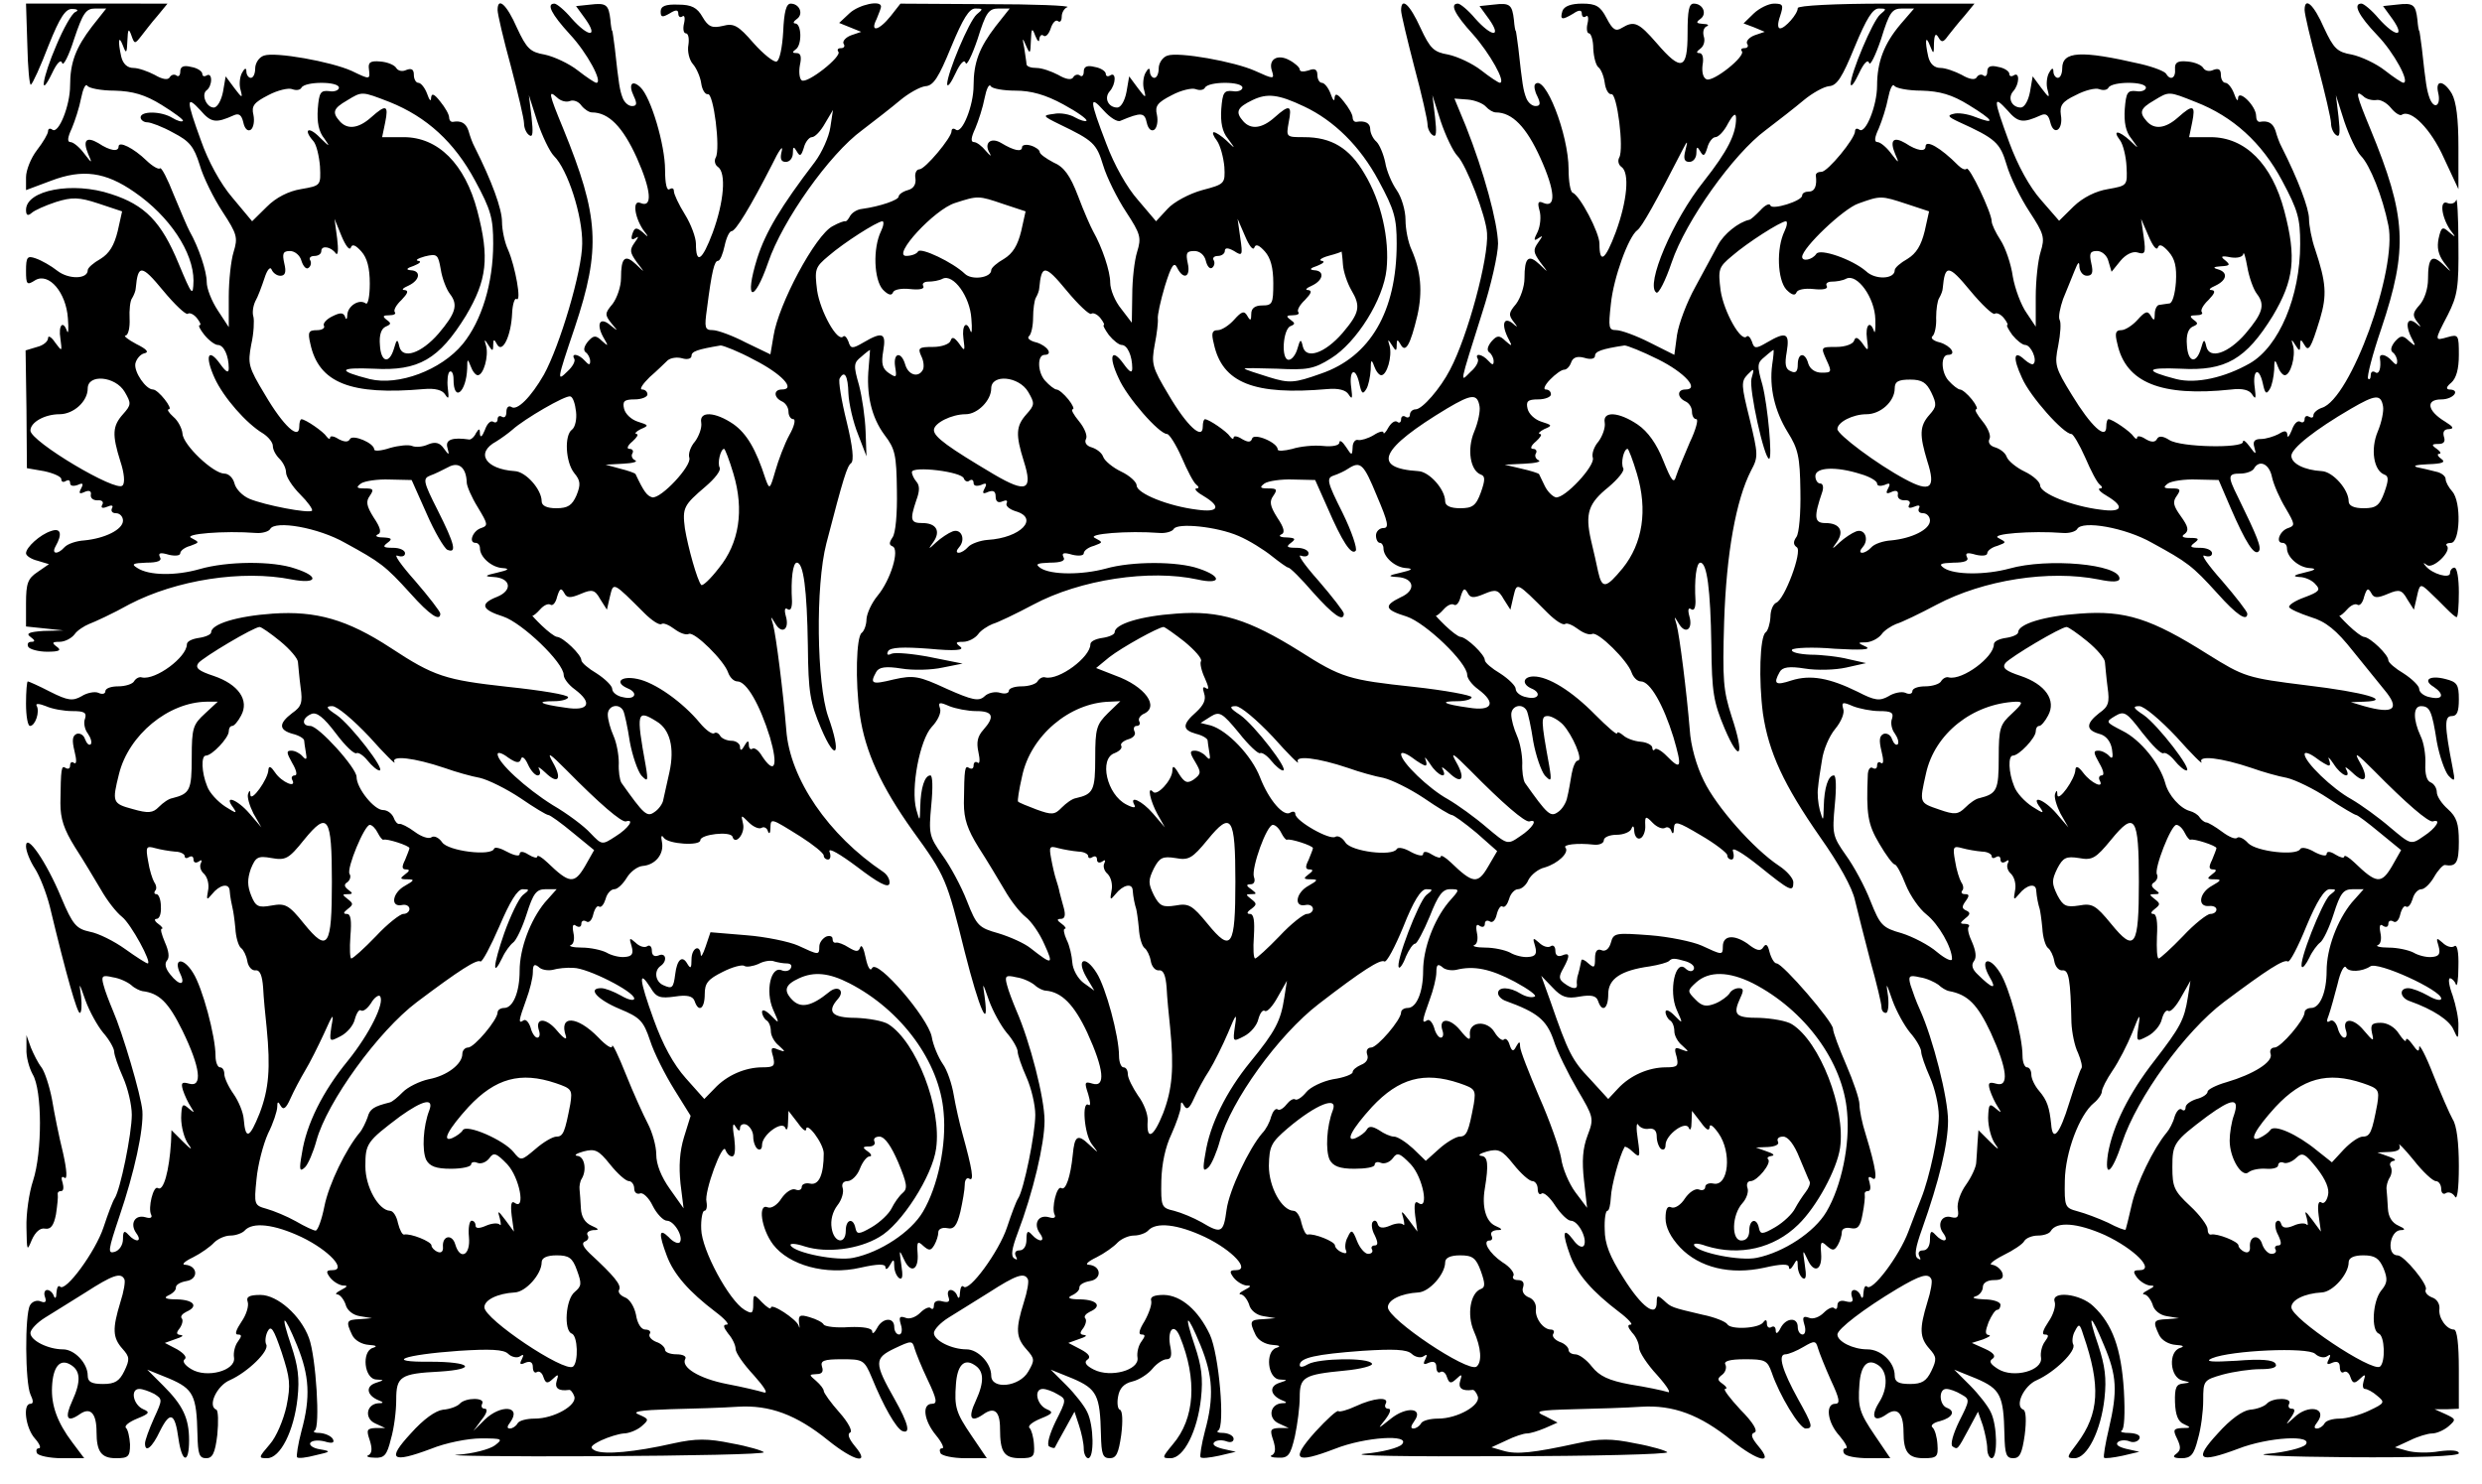 <?xml version="1.0" encoding="UTF-8" standalone="no"?>
<svg
   xmlns:dc="http://purl.org/dc/elements/1.1/"
   xmlns:cc="http://creativecommons.org/ns#"
   xmlns:rdf="http://www.w3.org/1999/02/22-rdf-syntax-ns#"
   xmlns:svg="http://www.w3.org/2000/svg"
   xmlns="http://www.w3.org/2000/svg"
   xmlns:sodipodi="http://sodipodi.sourceforge.net/DTD/sodipodi-0.dtd"
   xmlns:inkscape="http://www.inkscape.org/namespaces/inkscape"
   version="1.0"
   width="428"
   height="256"
   viewBox="0 0 321 192"
   preserveAspectRatio="xMidYMid meet"
   id="svg10"
   sodipodi:docname="BeautifulMesh.svg"
   inkscape:version="0.92.2 5c3e80d, 2017-08-06">
  <defs
     id="defs14" />
  <sodipodi:namedview
     pagecolor="#ffffff"
     bordercolor="#666666"
     borderopacity="1"
     objecttolerance="10"
     gridtolerance="10"
     guidetolerance="10"
     inkscape:pageopacity="0"
     inkscape:pageshadow="2"
     inkscape:window-width="640"
     inkscape:window-height="480"
     id="namedview12"
     showgrid="false"
     units="px"
     inkscape:zoom="0.44021739"
     inkscape:cx="368"
     inkscape:cy="196"
     inkscape:window-x="0"
     inkscape:window-y="0"
     inkscape:window-maximized="0"
     inkscape:current-layer="svg10" />
  <g
     transform="matrix(0.057,0,0,-0.064,3.365,188.621)"
     id="g8"
     style="fill:#000000;stroke:none">
    <path
       d="m 3,2856 c 1,-46 5,-82 8,-80 4,2 22,37 40,79 26,58 39,75 54,74 12,0 15,-3 7,-6 -8,-3 -27,-33 -43,-67 -32,-66 -40,-112 -10,-57 11,21 20,29 23,21 2,-8 15,14 27,48 20,53 27,62 48,62 h 25 l -32,-36 c -37,-43 -50,-73 -50,-120 0,-40 -26,-98 -40,-89 -6,4 -10,2 -10,-3 0,-5 -11,-22 -25,-38 -14,-16 -25,-41 -25,-55 v -26 l 57,19 c 71,24 123,18 189,-23 80,-49 134,-122 134,-179 -1,-33 -3,-31 -34,35 -39,84 -76,118 -153,140 -87,26 -193,8 -193,-32 0,-11 4,-13 13,-6 6,5 31,15 55,22 36,10 52,10 96,-3 l 54,-16 -10,-40 c -8,-29 -19,-45 -39,-56 -16,-8 -29,-18 -29,-23 0,-18 -43,-19 -69,-1 -14,10 -36,21 -49,25 -19,6 -22,3 -22,-25 0,-28 2,-30 21,-19 31,16 70,-25 74,-77 2,-22 1,-33 -2,-26 -9,23 -20,12 -15,-15 4,-27 4,-27 -12,-8 -8,11 -16,15 -16,9 0,-7 -11,-15 -25,-18 l -26,-7 2,-119 1,-119 39,-6 c 21,-4 39,-11 39,-16 0,-6 5,-7 10,-4 6,3 10,2 10,-4 0,-6 7,-7 17,-4 12,5 14,3 8,-7 -6,-10 -4,-12 8,-7 10,4 16,2 14,-6 -1,-7 6,-11 15,-11 10,1 15,-3 11,-9 -4,-6 0,-8 11,-4 10,4 15,3 11,-3 -3,-6 1,-10 9,-10 9,0 16,-7 16,-15 0,-18 -41,-36 -88,-40 -18,-1 -38,-7 -45,-14 -15,-15 -30,-14 -20,2 16,25 12,38 -10,31 -25,-7 -57,-33 -57,-45 0,-5 12,-12 26,-15 l 26,-7 -26,-16 C 4,1778 0,1768 0,1728 v -47 l 43,-4 42,-4 -45,-1 c -33,-2 -41,-5 -30,-12 11,-7 11,-10 2,-10 -7,0 -10,-4 -7,-10 3,-5 23,-10 43,-10 28,0 33,3 22,10 -12,8 -11,10 6,10 12,0 27,7 34,15 6,8 22,17 33,21 12,4 54,21 92,40 106,49 255,70 368,50 58,-10 64,6 8,22 -51,16 -155,15 -217,-1 -55,-14 -115,-13 -141,2 -15,8 -11,10 20,11 26,0 36,4 31,11 -5,9 1,10 20,5 14,-3 26,-2 26,3 0,5 10,12 23,15 21,7 21,7 2,16 -19,8 75,15 147,10 14,-1 29,3 32,8 11,18 109,3 170,-28 80,-39 91,-46 148,-102 44,-44 68,-58 68,-41 0,4 -26,34 -57,66 -32,32 -50,55 -40,51 10,-3 17,-1 17,5 0,6 -12,11 -27,11 -22,0 -25,2 -13,10 12,8 10,10 -10,11 -14,0 -19,3 -12,6 9,3 7,13 -9,34 -17,24 -18,33 -9,44 10,13 8,15 -11,15 -19,0 -21,2 -9,10 8,5 38,9 65,8 l 50,-1 34,-68 c 18,-37 40,-70 47,-73 22,-8 17,11 -22,80 -33,58 -34,64 -17,70 10,3 28,11 41,17 24,12 41,-1 42,-31 0,-7 11,-30 25,-50 23,-34 24,-37 8,-42 -19,-5 -30,-30 -13,-30 6,0 10,-5 10,-11 0,-18 27,-39 52,-40 16,-1 13,-4 -12,-9 -30,-6 -31,-8 -9,-9 39,-2 44,-27 8,-40 -40,-14 -36,-26 14,-40 43,-13 137,-93 137,-118 0,-7 11,-20 25,-29 42,-28 32,-45 -22,-37 -57,7 -68,13 -25,13 18,0 32,4 32,8 0,5 -62,14 -137,21 -142,14 -167,21 -266,79 -98,57 -169,75 -267,69 -81,-5 -140,-21 -140,-38 0,-4 -12,-9 -27,-11 -16,-2 -28,-7 -28,-13 0,-26 -71,-73 -102,-67 -6,2 -14,-2 -18,-8 -3,-5 -19,-10 -36,-10 -16,0 -29,-4 -29,-10 0,-5 -7,-7 -16,-3 -8,3 -26,0 -38,-7 -20,-10 -31,-9 -71,9 -26,12 -49,21 -51,21 -2,0 -4,-20 -4,-45 0,-25 4,-45 9,-45 12,0 23,29 15,41 -3,5 7,4 21,-1 15,-6 42,-10 60,-10 27,0 33,-3 29,-15 -4,-8 -1,-22 6,-30 7,-9 10,-18 7,-22 -4,-3 -9,1 -13,10 -3,9 -12,13 -19,11 -10,-4 -11,-13 -5,-35 5,-18 5,-27 -1,-24 -5,4 -9,1 -9,-5 0,-6 -4,-8 -10,-5 -10,6 -11,0 -12,-71 0,-32 8,-53 33,-89 19,-26 45,-65 59,-86 14,-22 35,-46 48,-55 20,-14 69,-94 58,-94 -3,0 -26,13 -51,29 -25,16 -61,32 -80,35 -31,6 -39,14 -65,69 -34,73 -80,132 -80,104 0,-10 9,-30 20,-45 11,-15 26,-49 34,-77 38,-141 62,-215 68,-215 4,0 5,15 3,33 -5,30 -5,30 10,-8 9,-22 27,-51 40,-65 14,-14 25,-32 25,-38 0,-7 9,-30 20,-52 11,-22 20,-56 20,-76 0,-38 -26,-152 -39,-169 -4,-5 -15,-31 -25,-58 -18,-49 -87,-133 -99,-120 -4,3 -7,-2 -8,-13 0,-10 -3,-13 -6,-6 -2,6 -9,12 -15,12 -6,0 -8,-7 -5,-14 4,-10 1,-13 -10,-9 -8,3 -19,0 -24,-8 C -3,290 -2,153 10,129 17,116 17,110 10,110 -8,110 -1,61 20,40 31,29 35,20 29,20 24,20 22,16 25,10 28,5 54,0 81,0 h 51 l -27,32 c -34,40 -48,75 -46,112 2,41 18,58 42,45 23,-12 24,-34 4,-73 -18,-35 -12,-45 17,-27 24,15 38,2 38,-36 0,-40 11,-53 44,-53 28,0 32,3 32,28 -1,15 -5,30 -9,33 -5,4 6,12 25,19 28,10 30,13 14,19 -23,9 -30,41 -9,41 8,0 23,-5 34,-10 19,-11 19,-11 -1,-50 -11,-22 -20,-44 -20,-50 0,-20 16,-9 34,25 23,41 34,37 42,-16 8,-49 24,-51 24,-3 0,45 -14,71 -59,111 l -36,32 50,-18 c 55,-21 62,-34 64,-113 1,-40 4,-48 20,-48 14,0 20,10 25,47 3,27 2,49 -2,51 -21,7 1,49 31,60 40,16 90,59 82,72 -3,5 -2,17 3,26 8,14 14,5 32,-42 19,-52 21,-65 11,-109 C 584,77 568,43 553,28 527,1 527,0 547,0 c 30,0 61,55 69,121 5,41 1,66 -14,106 -26,68 -18,68 13,1 28,-61 31,-105 10,-173 -8,-27 -12,-51 -10,-53 2,-3 21,-1 42,4 35,7 36,8 10,12 -15,2 -25,8 -22,13 4,5 18,6 32,3 18,-5 24,-3 19,5 -4,6 -17,11 -29,12 -12,0 -17,2 -12,5 13,5 3,149 -13,187 -19,46 -72,87 -110,87 -26,0 -33,-4 -29,-14 3,-8 -3,-26 -14,-40 -12,-16 -16,-26 -9,-26 10,0 10,-3 1,-14 -7,-8 -11,-23 -9,-33 4,-26 -62,-42 -97,-23 -15,8 -21,16 -15,20 6,4 -2,12 -17,20 l -28,13 25,8 c 14,4 19,7 11,8 -10,1 -11,4 -2,14 6,8 8,17 4,20 -3,4 2,9 11,13 28,11 17,24 -21,25 -26,0 -32,3 -20,8 10,4 18,11 17,16 0,6 11,11 24,13 28,4 26,31 -3,33 -9,0 -1,7 18,15 18,8 40,22 48,30 8,7 24,14 37,14 12,0 27,5 32,10 18,18 67,13 129,-13 63,-27 104,-67 70,-67 -14,0 -15,-3 -5,-15 7,-8 20,-15 29,-16 12,0 11,-2 -4,-9 -11,-5 -15,-9 -8,-9 6,-1 14,-10 18,-20 3,-12 17,-22 33,-24 l 27,-4 -27,-2 c -31,-1 -33,-4 -18,-32 6,-11 22,-19 38,-20 17,-1 20,-3 9,-6 -26,-7 -20,-63 8,-64 19,-1 18,-1 -2,-7 -23,-7 -20,-25 7,-35 12,-4 12,-6 -1,-6 -27,-2 -32,-31 -6,-41 l 22,-9 h -22 c -20,-1 -21,-4 -13,-25 6,-17 5,-26 -3,-30 -7,-2 0,-5 14,-5 22,-1 28,5 37,38 7,21 12,56 12,79 0,47 9,53 98,57 88,5 72,20 -21,20 -106,-1 -62,14 65,22 70,4 102,3 112,-6 8,-7 21,-9 27,-5 8,5 9,3 4,-6 -6,-10 -4,-12 8,-7 11,4 17,1 17,-9 0,-8 4,-13 9,-10 5,3 12,-1 15,-10 5,-13 9,-14 21,-4 13,11 14,10 9,-4 -5,-14 4,-21 28,-18 3,1 9,-5 12,-13 7,-18 -46,-45 -90,-45 -18,0 -36,-4 -39,-10 -3,-5 -11,-10 -17,-10 -7,0 -7,4 1,13 26,33 -22,36 -58,5 l -26,-23 19,23 c 12,13 14,22 7,22 -7,0 -9,5 -6,10 8,13 -38,13 -51,0 -5,-5 -22,-11 -38,-12 -17,-2 -44,-19 -73,-48 -55,-53 -44,-61 46,-31 33,12 84,21 113,21 49,0 51,-1 32,-14 -12,-8 -50,-17 -85,-19 -35,-2 108,-4 318,-3 209,1 379,4 377,8 -2,3 -35,12 -73,18 -54,10 -81,10 -132,0 -89,-18 -156,-23 -177,-15 -14,6 -12,10 13,21 17,7 39,13 51,14 11,0 29,6 40,14 18,14 18,15 -5,24 -18,6 1,9 70,11 52,1 121,3 154,5 72,4 133,-16 205,-68 60,-43 97,-50 61,-12 -14,15 -18,25 -11,28 6,2 -4,20 -24,40 -20,20 -36,40 -36,44 0,4 -8,13 -17,20 -17,13 -17,13 1,14 12,0 16,5 12,15 -4,12 4,15 45,15 48,0 51,-1 68,-37 27,-59 55,-102 69,-108 20,-7 14,15 -17,64 -47,74 -47,83 0,103 38,16 40,16 45,0 3,-9 16,-38 30,-64 21,-39 22,-48 10,-48 -24,0 -19,-34 9,-64 13,-14 19,-26 14,-26 -6,0 -7,-4 -4,-10 3,-5 28,-10 56,-10 h 49 l -35,46 c -35,46 -39,57 -35,104 3,37 18,52 41,39 23,-12 24,-34 4,-73 -18,-34 -12,-45 16,-28 26,17 39,7 39,-28 0,-48 9,-60 46,-60 30,0 33,3 31,28 -1,15 -6,30 -10,33 -5,4 6,12 25,19 28,10 30,13 14,19 -23,9 -30,41 -9,41 8,0 23,-5 34,-11 20,-10 20,-11 -5,-55 -14,-26 -20,-46 -15,-50 6,-3 11,-4 13,-3 1,2 12,20 24,39 l 21,34 10,-27 c 6,-16 11,-37 11,-48 0,-10 5,-19 10,-19 14,0 13,66 -2,93 -6,12 -27,36 -47,54 l -36,32 50,-18 c 55,-21 62,-34 64,-113 1,-40 4,-48 20,-48 15,0 20,10 26,47 4,28 3,49 -3,51 -5,1 -7,14 -4,27 3,16 13,26 32,30 15,3 36,15 46,26 9,10 24,19 32,19 10,0 12,7 9,23 -9,35 7,53 21,23 40,-87 34,-166 -16,-218 -25,-27 -25,-28 -5,-28 30,0 61,55 69,121 5,41 1,66 -14,106 -26,68 -18,68 13,1 28,-61 31,-105 10,-173 -8,-27 -12,-51 -10,-53 2,-3 21,-1 42,3 l 38,8 -30,6 c -18,4 -25,9 -18,14 6,4 18,4 27,1 9,-3 16,-1 16,5 0,6 -10,11 -22,12 -13,0 -18,2 -13,5 16,7 2,154 -19,194 -26,49 -65,79 -104,80 -23,0 -32,-4 -29,-12 2,-7 -5,-25 -15,-41 -12,-17 -15,-27 -7,-27 9,0 9,-3 0,-14 -7,-8 -11,-23 -9,-33 4,-25 -61,-41 -99,-24 -18,8 -23,15 -15,20 9,5 4,12 -15,21 l -28,13 25,8 c 14,4 19,7 11,8 -10,1 -11,4 -2,14 6,8 8,17 4,20 -3,4 2,9 11,13 28,11 17,24 -21,25 -26,0 -32,3 -20,8 10,4 18,11 17,16 0,6 11,11 24,13 28,4 26,31 -3,33 -9,0 -1,7 18,15 18,8 40,22 48,30 8,7 24,14 37,14 12,0 27,5 32,10 18,18 67,13 129,-13 63,-27 104,-67 70,-67 -14,0 -15,-3 -5,-15 7,-8 20,-15 29,-16 12,0 11,-2 -4,-9 -11,-5 -15,-9 -8,-9 6,-1 14,-10 18,-20 3,-12 17,-22 33,-24 l 27,-4 -27,-2 c -31,-1 -33,-4 -18,-32 6,-11 22,-19 38,-20 17,-1 20,-3 9,-6 -26,-7 -20,-63 8,-64 19,-1 18,-1 -2,-7 -23,-7 -20,-25 7,-35 12,-4 12,-6 -1,-6 -27,-2 -32,-31 -6,-41 l 22,-9 h -22 c -20,-1 -21,-4 -13,-25 6,-17 5,-26 -3,-30 -7,-2 0,-5 14,-5 23,-1 28,5 38,43 6,25 11,60 11,79 0,41 9,46 102,54 37,3 65,10 62,14 -7,13 -121,11 -145,-1 -11,-6 -19,-7 -19,-2 0,15 36,22 142,29 71,4 101,3 112,-6 8,-7 21,-9 27,-5 8,5 9,3 4,-6 -6,-10 -4,-12 8,-7 11,4 17,1 17,-9 0,-8 4,-13 9,-10 5,3 12,-1 15,-10 5,-13 9,-14 21,-4 13,11 14,10 9,-4 -5,-14 4,-21 28,-18 3,1 9,-5 12,-13 7,-18 -46,-45 -90,-45 -18,0 -36,-4 -39,-10 -3,-5 -11,-10 -17,-10 -7,0 -6,5 2,15 22,27 -18,30 -53,5 -31,-22 -31,-22 -13,-2 12,14 14,22 7,22 -7,0 -9,5 -6,10 9,15 -27,12 -68,-5 -19,-8 -37,-12 -39,-10 -3,3 -26,-16 -53,-42 -57,-57 -46,-65 45,-34 68,24 173,30 152,9 -7,-7 -45,-16 -85,-19 -40,-4 100,-6 310,-5 209,0 379,4 377,8 -2,3 -35,12 -73,18 -54,10 -81,10 -132,0 C 3421,11 3382,7 3352,15 l -27,7 34,14 c 18,8 39,14 46,14 8,0 26,5 42,11 l 28,11 -28,13 c -26,10 -19,12 65,14 51,1 120,3 153,5 72,4 133,-16 205,-68 60,-43 97,-50 61,-12 -16,17 -19,25 -9,28 8,3 -3,20 -32,46 -24,23 -40,42 -35,42 6,0 3,5 -5,10 -13,8 -13,11 -1,19 7,5 10,14 7,20 -5,7 9,11 44,11 46,0 51,-2 61,-27 17,-45 63,-113 77,-113 18,0 15,8 -17,59 -36,58 -47,91 -29,91 7,0 26,7 41,15 25,13 28,13 33,-3 3,-9 16,-38 29,-64 20,-38 22,-48 10,-48 -23,0 -18,-38 10,-65 13,-14 20,-25 14,-25 -6,0 -7,-5 -4,-10 3,-6 28,-10 56,-10 h 49 l -35,46 c -35,46 -39,57 -35,104 3,37 18,52 41,39 23,-12 25,-47 3,-77 -20,-29 -10,-41 18,-23 24,15 38,2 38,-36 0,-41 11,-53 46,-53 30,0 33,3 31,28 -1,15 -6,30 -11,34 -6,4 2,10 17,13 28,7 36,20 15,27 -17,6 -19,38 -1,38 8,0 23,-5 34,-11 20,-10 20,-11 -5,-55 -14,-26 -20,-46 -15,-50 12,-7 11,-8 37,35 l 21,35 11,-28 c 5,-15 10,-36 10,-47 0,-10 5,-19 10,-19 14,0 13,66 -2,93 -6,12 -27,36 -47,54 l -36,32 50,-18 c 55,-21 62,-34 64,-113 1,-40 4,-48 20,-48 15,0 20,10 26,47 4,28 3,49 -3,51 -21,7 1,49 31,60 40,16 90,59 82,72 -3,5 -2,18 4,27 9,16 11,15 19,-8 40,-103 36,-159 -14,-219 -24,-28 -25,-30 -6,-30 29,0 60,56 68,121 5,41 1,66 -14,107 -26,67 -18,67 13,0 29,-61 31,-92 11,-168 -8,-30 -13,-57 -11,-59 2,-2 21,0 42,4 l 38,8 -30,6 c -18,4 -25,9 -18,14 6,4 18,4 26,1 8,-3 18,-1 22,5 4,7 -5,11 -22,12 -15,0 -23,2 -18,5 6,2 8,34 5,81 -6,85 -26,134 -69,170 -30,26 -97,32 -88,9 3,-8 -3,-26 -14,-40 -12,-16 -16,-26 -9,-26 10,0 10,-3 1,-14 -7,-8 -11,-23 -9,-33 4,-26 -62,-42 -97,-23 -18,10 -22,16 -13,21 8,5 3,12 -17,20 l -30,12 25,7 c 14,5 20,8 13,9 -8,1 -8,7 0,26 7,14 15,25 20,25 4,0 7,5 7,10 0,6 -17,11 -37,11 -21,1 -30,3 -20,6 9,2 17,11 17,19 0,8 10,14 25,14 18,0 23,4 19,15 -4,8 -14,15 -23,16 -9,0 3,9 25,19 23,10 45,23 48,29 4,6 18,11 31,11 13,0 26,4 29,9 13,20 60,17 123,-8 67,-28 115,-71 78,-71 -14,0 -15,-3 -5,-15 7,-8 20,-15 29,-16 12,0 11,-2 -4,-9 -11,-5 -15,-9 -8,-9 6,-1 14,-10 18,-20 3,-12 17,-22 33,-24 l 27,-4 -27,-2 c -31,-1 -33,-4 -18,-32 6,-11 22,-19 38,-20 17,-1 20,-3 10,-6 -28,-7 -24,-60 5,-66 19,-4 19,-4 2,-6 -16,-1 -20,-8 -19,-38 1,-26 7,-39 20,-44 17,-7 17,-8 -4,-8 -20,-1 -21,-4 -11,-22 9,-17 8,-23 -2,-30 -10,-6 -6,-9 12,-9 21,0 28,7 37,39 7,21 12,56 12,78 0,40 1,41 44,52 25,6 63,11 86,11 28,0 39,4 34,11 -5,8 -33,10 -88,6 -57,-3 -74,-2 -56,5 43,16 217,23 234,9 8,-7 21,-9 27,-5 8,5 9,3 4,-6 -6,-10 -4,-12 8,-7 11,4 17,1 17,-9 0,-8 4,-13 9,-10 5,3 12,-1 15,-10 5,-13 9,-14 21,-4 13,11 14,10 9,-4 -3,-9 -2,-16 3,-16 5,0 18,-6 28,-14 18,-13 17,-15 -19,-30 -21,-9 -51,-16 -67,-16 -15,0 -31,-4 -34,-10 -3,-5 -11,-10 -17,-10 -7,0 -7,4 1,13 24,29 -21,37 -53,9 -20,-16 -20,-16 -7,0 10,13 10,18 2,18 -7,0 -9,5 -6,10 8,13 -38,13 -51,0 -5,-5 -22,-11 -38,-12 -17,-2 -44,-19 -73,-48 -55,-53 -44,-61 46,-31 69,24 173,29 153,8 -7,-6 -45,-15 -85,-18 -40,-3 41,-6 181,-7 159,-1 252,2 252,8 0,6 -18,7 -44,4 -25,-4 -57,-3 -73,1 l -28,7 34,14 c 18,8 41,14 50,14 10,0 26,6 37,14 18,14 18,15 -6,25 l -25,10 h 28 l 27,1 v 80 c 0,50 -4,80 -11,80 -17,0 -36,24 -33,42 1,10 -6,20 -17,23 -11,4 -17,11 -14,16 6,9 -49,69 -64,69 -26,0 -18,50 7,51 12,0 10,3 -5,9 -15,6 -23,18 -24,35 -1,14 -2,31 -3,38 -1,6 2,17 7,24 5,7 6,17 2,23 -3,5 0,10 7,11 7,1 2,5 -12,9 l -25,8 28,1 c 19,1 26,5 22,14 -4,6 11,-7 32,-30 21,-24 44,-43 51,-43 6,0 12,-7 12,-16 0,-8 5,-12 11,-8 6,3 15,0 20,-7 5,-9 9,14 9,61 0,48 -5,83 -14,95 -7,11 -27,52 -44,90 -17,39 -32,64 -32,56 0,-11 -4,-9 -15,5 -8,10 -15,15 -15,9 0,-5 -7,1 -16,13 -9,13 -26,22 -41,22 -21,0 -24,-4 -20,-21 5,-18 3,-17 -19,6 -24,26 -50,25 -40,-1 3,-8 1,-14 -4,-14 -5,0 -12,9 -15,20 -4,11 -11,17 -17,14 -8,-5 -9,-1 -3,12 4,10 13,39 20,63 6,24 15,39 19,33 6,-10 36,-9 55,2 16,11 161,-48 161,-65 0,-5 -13,-3 -30,6 -16,8 -36,15 -45,15 -21,0 -19,-19 3,-26 54,-17 91,-39 100,-58 10,-20 11,-20 11,7 1,15 -6,43 -13,62 -8,19 -11,35 -6,35 4,0 11,-6 13,-12 3,-7 6,9 6,35 1,31 -3,46 -9,42 -6,-4 -18,-1 -27,7 -14,11 -15,10 -9,-7 5,-16 1,-21 -16,-22 -11,-1 -30,3 -41,9 -11,5 -36,10 -56,10 -20,0 -31,3 -25,5 7,2 9,13 6,25 -3,14 -1,19 6,14 7,-4 12,-2 12,4 0,6 5,8 11,5 6,-4 13,2 16,14 3,11 9,19 13,16 5,-3 11,4 15,15 3,11 12,20 20,20 7,0 20,11 29,25 9,14 20,24 24,24 26,-4 32,4 32,47 0,37 -5,50 -25,66 -14,11 -25,26 -25,34 0,8 -6,17 -14,20 -9,3 -13,17 -12,37 1,17 -3,43 -11,57 -17,33 -17,60 1,60 20,0 25,-9 36,-72 6,-29 18,-59 26,-68 15,-14 16,-12 10,15 -19,87 -19,105 -2,105 12,0 16,9 16,34 0,30 -4,35 -31,41 -35,8 -52,-2 -26,-16 25,-15 21,-27 -8,-21 -14,2 -25,10 -25,17 0,6 -16,20 -35,31 -19,10 -35,22 -35,27 0,11 -41,46 -55,47 -5,0 -21,11 -35,23 -14,12 -23,21 -21,20 2,-1 10,5 18,13 8,8 18,12 23,9 5,-3 12,4 15,16 6,17 9,19 16,8 6,-11 14,-11 38,-2 26,10 32,8 44,-11 l 15,-21 7,27 c 6,25 8,26 27,10 12,-10 29,-25 40,-35 10,-9 20,-17 23,-17 3,0 5,23 5,50 0,28 -4,50 -10,50 -5,0 -10,-5 -10,-11 0,-12 -40,-2 -55,14 -7,7 -6,8 3,2 14,-8 56,28 45,39 -4,3 0,6 9,6 21,0 24,83 3,104 -8,8 -15,19 -15,25 0,6 -10,13 -22,15 -13,3 -32,7 -43,9 -11,3 0,5 25,6 33,1 41,4 30,11 -8,5 -10,10 -5,10 6,0 3,5 -5,10 -13,8 -12,10 4,10 12,0 16,5 12,15 -3,10 1,15 12,15 12,1 9,5 -9,15 -41,22 -45,45 -9,45 28,0 45,20 18,20 -8,1 -6,6 5,14 11,9 17,27 17,56 0,40 -1,42 -25,36 -31,-8 -31,-8 0,45 22,39 25,55 24,144 0,55 -3,95 -5,88 -3,-7 -12,-9 -20,-6 -18,7 -14,-27 6,-54 14,-16 14,-17 -2,-5 -15,12 -18,11 -24,-13 -4,-18 -1,-32 12,-48 19,-22 19,-22 -2,-4 -25,21 -34,14 -34,-30 0,-19 -8,-41 -19,-52 -16,-16 -17,-21 -5,-35 8,-9 9,-11 2,-6 -25,21 -33,3 -13,-30 8,-13 6,-13 -8,-2 -14,12 -19,12 -32,-1 -9,-10 -11,-18 -5,-22 5,-3 10,-11 10,-18 0,-8 -3,-8 -12,1 -13,13 -29,16 -27,5 3,-20 -2,-34 -11,-28 -5,3 -10,1 -10,-6 0,-7 -3,-10 -6,-7 -3,4 10,49 30,101 61,162 57,227 -25,404 -32,69 -35,80 -16,66 6,-6 20,-9 29,-8 9,2 24,-5 34,-16 9,-10 20,-16 24,-14 21,13 67,-29 96,-87 l 33,-63 v 85 c 0,58 -5,92 -15,108 -18,27 -38,29 -31,2 7,-25 -8,-36 -19,-12 -7,17 -9,29 -18,102 -3,19 -5,35 -6,35 -1,0 -3,10 -4,22 -4,31 -9,35 -46,31 l -32,-3 22,-27 c 29,-37 6,-36 -32,2 -16,17 -34,30 -39,30 -20,0 -7,-24 36,-64 38,-35 75,-96 59,-96 -3,0 -22,11 -42,25 -20,14 -54,28 -75,32 -33,5 -41,12 -63,54 -23,47 -44,64 -44,36 0,-8 13,-58 30,-113 16,-54 30,-107 30,-116 0,-9 5,-20 12,-24 8,-5 9,5 5,37 l -6,44 19,-53 c 11,-29 28,-61 38,-70 20,-18 49,-82 62,-140 21,-89 -86,-352 -151,-369 -10,-3 -19,-10 -19,-15 0,-5 -4,-6 -10,-3 -5,3 -10,1 -10,-5 0,-6 -5,-8 -10,-5 -6,3 -14,-4 -19,-17 -6,-13 -10,-17 -10,-10 -1,9 -6,10 -20,2 -11,-5 -29,-10 -40,-10 -15,0 -19,-5 -15,-17 5,-15 3,-15 -10,1 -9,11 -16,16 -16,10 0,-13 -141,-11 -167,4 -14,8 -24,9 -28,2 -4,-7 -13,-7 -26,0 -10,6 -19,7 -19,3 0,-4 -4,-3 -8,2 -7,10 -48,35 -57,35 -3,0 -5,-7 -5,-15 0,-28 -35,1 -78,64 -38,55 -40,61 -31,100 5,23 7,47 3,52 -3,6 1,24 8,42 8,18 20,43 26,57 8,18 11,20 11,8 1,-10 8,-18 17,-18 12,0 15,6 10,25 -5,20 -3,25 13,25 11,0 23,-9 26,-21 l 7,-21 20,22 c 12,13 28,20 39,17 17,-5 19,-1 14,31 l -6,37 17,-35 c 9,-19 18,-30 21,-23 3,8 11,5 24,-8 15,-15 19,-31 17,-62 -2,-24 -8,-43 -15,-43 -7,-1 -17,-2 -23,-3 -5,0 -10,-9 -10,-18 0,-14 -2,-15 -9,-4 -7,11 -13,9 -30,-8 -11,-11 -28,-21 -37,-21 -13,0 -15,-6 -9,-27 19,-79 99,-108 258,-93 26,3 42,-1 48,-10 8,-11 9,-8 6,13 -6,36 9,45 18,10 5,-21 8,-24 16,-12 5,7 9,25 10,39 0,21 2,22 8,7 4,-10 11,-18 16,-18 13,0 25,38 19,59 -5,14 -4,15 5,2 9,-13 11,-13 11,0 0,12 2,12 9,1 10,-16 15,-9 36,52 16,48 14,73 -11,140 -8,20 -14,49 -14,62 0,21 -25,80 -62,145 -5,8 -11,23 -14,33 -6,16 -17,21 -36,18 -5,0 -8,5 -8,12 0,20 -40,55 -41,36 0,-8 -4,-4 -9,9 -5,12 -14,22 -20,22 -5,0 -10,7 -10,16 0,11 -5,14 -17,10 -9,-4 -19,-2 -23,4 -4,6 -20,12 -36,13 -22,2 -29,-2 -28,-15 2,-19 -11,-24 -20,-10 -3,5 -29,14 -58,20 -136,28 -178,26 -178,-9 0,-10 -4,-19 -10,-19 -5,0 -10,6 -10,13 0,8 -4,7 -10,-3 -5,-8 -7,-24 -3,-35 5,-17 3,-16 -14,4 l -20,24 -6,-31 c -4,-19 -13,-32 -21,-32 -20,0 -31,19 -17,33 14,14 15,40 1,32 -5,-3 -10,-2 -10,3 0,5 -11,12 -25,14 -17,4 -25,1 -25,-9 0,-8 -4,-12 -9,-8 -5,3 -12,1 -15,-4 -4,-6 -17,-4 -34,5 -15,7 -37,14 -48,14 -14,0 -24,8 -28,23 -8,32 -6,45 4,22 8,-18 9,-18 9,5 1,18 4,21 10,12 7,-11 11,-11 22,3 8,9 24,27 37,40 l 23,25 h -201 c -116,0 -200,-4 -200,-9 0,-12 -29,-41 -40,-41 -6,0 -6,10 0,25 8,22 7,25 -14,25 -12,0 -33,-9 -46,-20 l -23,-20 24,-8 24,-9 -23,-7 c -12,-4 -20,-12 -17,-17 4,-5 1,-9 -6,-9 -7,0 -9,-3 -6,-6 10,-10 -65,-63 -80,-57 -8,3 -11,15 -9,29 3,14 0,24 -7,24 -8,0 -7,3 2,9 8,5 11,16 8,24 -3,9 -1,18 6,21 7,2 3,5 -8,5 -15,1 -17,3 -6,10 16,10 6,31 -15,31 -11,0 -14,-14 -14,-60 0,-74 -14,-78 -70,-20 -41,42 -51,46 -79,31 -14,-8 -21,-4 -35,20 -14,24 -24,29 -55,29 -25,0 -41,-5 -45,-15 -6,-18 -1,-19 25,-5 13,8 19,7 19,0 0,-6 4,-9 9,-6 5,4 7,-3 4,-14 -3,-11 -1,-20 3,-20 5,0 10,-14 10,-31 1,-17 6,-34 12,-38 5,-3 12,-17 14,-31 2,-14 9,-24 15,-23 13,3 29,-110 18,-128 -4,-6 -2,-15 5,-19 19,-12 13,-69 -13,-132 -24,-57 -37,-65 -37,-23 0,22 -44,97 -61,103 -5,2 -9,23 -9,47 0,71 -54,194 -76,172 -3,-3 -1,-14 5,-24 8,-15 7,-20 -4,-20 -8,0 -17,7 -21,16 -7,16 -9,28 -18,101 -3,19 -5,35 -6,35 -1,0 -3,10 -4,22 -4,31 -9,35 -46,31 l -32,-3 22,-27 c 29,-37 6,-36 -32,2 -16,17 -34,30 -39,30 -19,0 -8,-21 34,-62 38,-38 76,-98 61,-98 -3,0 -22,11 -42,25 -20,14 -54,28 -75,32 -33,5 -41,12 -63,54 -24,47 -44,64 -44,35 0,-7 14,-59 30,-114 17,-56 30,-108 30,-116 0,-8 5,-18 12,-22 8,-5 9,5 5,37 l -6,44 19,-53 c 11,-29 28,-61 38,-70 20,-18 65,-122 67,-156 4,-50 -44,-209 -84,-276 -22,-38 -63,-80 -78,-80 -7,0 -13,-5 -13,-11 0,-5 -5,-7 -10,-4 -5,3 -10,1 -10,-5 0,-6 -4,-9 -9,-5 -6,3 -14,-3 -20,-12 -6,-10 -11,-14 -11,-10 0,4 -10,2 -22,-5 -13,-7 -29,-11 -35,-10 -7,2 -13,-5 -13,-15 -1,-17 -2,-17 -15,1 -8,11 -15,15 -15,9 0,-6 -16,-9 -37,-7 -21,2 -53,-1 -70,-6 -18,-4 -33,-5 -33,-1 0,14 -54,34 -58,22 -3,-8 -9,-8 -23,-1 -10,6 -19,7 -19,3 0,-4 -4,-3 -8,2 -7,10 -48,35 -57,35 -3,0 -5,-7 -5,-15 0,-28 -36,1 -78,65 -37,55 -39,62 -31,101 5,22 8,46 7,52 -1,7 6,36 16,66 15,43 21,50 28,37 14,-25 31,-19 24,9 -5,21 -3,25 15,25 12,0 23,-8 26,-20 3,-11 9,-17 14,-14 5,3 7,10 4,15 -4,5 1,9 9,9 9,0 16,5 16,10 0,7 7,7 21,0 19,-11 20,-9 14,27 l -6,38 17,-35 c 9,-19 18,-30 21,-23 3,8 11,5 24,-8 13,-13 19,-33 19,-64 0,-41 -2,-45 -25,-45 -17,0 -25,-6 -25,-17 0,-14 -2,-15 -9,-4 -7,11 -13,9 -30,-8 -11,-11 -28,-21 -37,-21 -13,0 -15,-6 -9,-27 19,-80 92,-105 258,-92 25,2 42,-2 48,-11 8,-11 9,-8 6,13 -6,36 9,45 18,10 5,-21 8,-24 16,-12 5,7 9,25 10,39 0,21 2,22 8,7 4,-10 11,-18 16,-18 13,0 25,38 19,59 -5,14 -4,15 5,2 9,-13 11,-13 11,0 0,12 2,12 9,1 11,-18 22,-1 38,59 12,48 8,89 -13,132 -8,15 -14,42 -14,61 0,19 -9,46 -20,60 -11,14 -23,39 -26,56 -4,17 -13,36 -20,42 -8,6 -14,18 -14,25 0,13 -12,18 -32,15 -5,0 -8,4 -8,9 0,6 -9,20 -20,32 -14,16 -20,18 -21,7 0,-8 -4,-4 -9,9 -5,12 -14,22 -20,22 -5,0 -10,7 -10,16 0,11 -6,14 -20,9 -11,-3 -20,-3 -20,2 0,4 -11,13 -24,19 -27,13 -48,1 -39,-22 6,-17 4,-17 -38,0 -47,19 -174,39 -199,31 -11,-3 -20,-15 -20,-26 0,-10 -4,-19 -10,-19 -5,0 -10,6 -10,13 0,8 -4,7 -10,-3 -5,-8 -7,-24 -3,-35 5,-17 3,-16 -14,4 l -20,24 -6,-31 c -4,-19 -13,-32 -21,-32 -20,0 -31,19 -17,33 14,14 15,40 1,32 -5,-3 -10,-2 -10,3 0,5 -11,12 -25,14 -17,4 -25,1 -25,-9 0,-8 -4,-12 -9,-8 -5,3 -12,1 -15,-4 -4,-6 -17,-4 -34,5 -15,7 -37,14 -49,14 -13,0 -23,3 -23,8 0,4 -3,18 -5,32 -5,22 -4,22 4,5 9,-18 10,-17 11,10 1,26 3,27 10,10 5,-11 9,-14 9,-7 1,7 5,11 10,7 5,-3 12,4 16,15 4,11 11,18 16,15 5,-4 9,0 9,9 0,8 6,17 13,19 6,3 -76,6 -184,6 l -195,1 -22,-25 c -27,-30 -48,-34 -32,-6 5,11 10,22 10,25 0,14 -50,4 -71,-13 l -24,-20 25,-9 25,-9 -23,-7 c -12,-4 -20,-12 -17,-17 4,-5 1,-9 -6,-9 -7,0 -9,-3 -6,-7 10,-9 -71,-66 -83,-58 -5,3 -7,17 -4,31 4,16 2,24 -7,24 -11,0 -11,2 -2,8 14,9 13,52 -2,52 -5,0 -4,4 4,9 16,10 6,31 -14,31 -10,0 -15,-16 -17,-57 -2,-31 -8,-58 -15,-60 -6,-2 -30,15 -52,37 -35,36 -45,41 -70,35 -24,-5 -33,-2 -46,18 -12,19 -25,25 -55,25 -29,1 -40,-3 -40,-14 0,-12 4,-12 20,-4 14,8 20,8 20,0 0,-6 4,-9 9,-6 5,4 7,-3 4,-14 -3,-11 -1,-20 4,-20 6,0 8,-11 6,-23 -3,-13 2,-31 10,-39 8,-8 17,-26 19,-39 2,-13 9,-23 15,-22 13,3 29,-110 18,-128 -4,-6 -2,-15 5,-19 19,-12 14,-70 -12,-133 -24,-57 -38,-65 -38,-22 0,12 -11,39 -25,59 -14,20 -25,41 -25,47 0,6 -4,7 -10,4 -6,-4 -10,11 -10,39 0,50 -32,147 -56,167 -19,16 -28,6 -15,-18 8,-15 7,-20 -4,-20 -8,0 -17,7 -21,16 -7,16 -9,28 -18,101 -3,19 -5,35 -6,35 -1,0 -3,10 -4,22 -4,31 -9,35 -46,31 l -32,-3 22,-27 c 29,-37 6,-36 -32,2 -16,17 -34,30 -39,30 -19,0 -7,-21 35,-62 39,-37 76,-98 60,-98 -3,0 -22,11 -42,25 -20,14 -54,28 -75,32 -33,5 -41,12 -63,54 -23,47 -44,64 -44,36 0,-8 13,-58 30,-113 16,-54 30,-107 30,-116 0,-9 5,-20 12,-24 8,-5 9,5 5,37 l -6,44 19,-53 c 11,-29 28,-61 38,-70 31,-27 65,-121 64,-177 0,-55 -51,-207 -87,-265 -29,-45 -61,-74 -74,-65 -6,3 -11,-1 -11,-10 0,-9 -4,-13 -10,-10 -5,3 -10,1 -10,-5 0,-6 -5,-8 -10,-5 -6,3 -14,-4 -19,-17 -6,-13 -10,-16 -11,-8 0,12 -2,12 -9,2 -4,-8 -11,-13 -15,-13 -38,5 -55,0 -50,-16 5,-16 4,-17 -8,-2 -9,12 -20,14 -36,8 -12,-5 -28,-6 -36,-3 -8,3 -30,1 -50,-4 -20,-6 -36,-7 -36,-3 0,13 -49,31 -55,21 -4,-7 -13,-6 -26,0 -10,6 -19,7 -19,3 0,-4 -4,-3 -8,2 -7,10 -48,35 -57,35 -3,0 -5,-7 -5,-15 0,-28 -36,1 -78,65 -38,56 -39,62 -31,101 6,23 7,49 5,56 -3,8 -1,21 4,31 6,9 15,31 21,47 6,17 13,24 16,18 3,-7 12,-13 20,-13 11,0 14,7 9,25 -5,20 -3,25 13,25 11,0 23,-9 26,-20 4,-11 11,-18 16,-14 5,3 7,10 4,15 -4,5 1,9 9,9 9,0 16,4 16,10 0,12 22,9 33,-5 5,-5 6,8 3,30 l -6,40 16,-35 c 9,-19 18,-30 21,-23 3,8 11,5 24,-8 13,-13 19,-33 19,-65 0,-25 -4,-43 -9,-40 -15,10 -41,-5 -42,-23 0,-9 -3,-11 -5,-4 -4,9 -11,9 -29,1 -14,-6 -22,-15 -19,-19 3,-5 -5,-9 -16,-9 -19,0 -21,-4 -15,-27 19,-80 92,-105 258,-92 25,2 42,-2 48,-11 8,-11 9,-8 6,13 -2,15 0,30 4,33 5,3 9,-4 9,-15 0,-48 29,-27 31,22 0,20 1,20 8,4 4,-10 11,-18 16,-18 13,0 25,38 19,59 -5,14 -4,15 5,2 9,-13 11,-13 11,0 0,12 2,13 9,1 12,-19 32,18 34,64 1,18 6,31 10,28 12,-7 -3,66 -19,99 -8,15 -14,41 -14,57 0,26 -23,82 -62,151 -5,8 -11,23 -14,33 -6,16 -17,21 -36,18 -5,0 -8,4 -8,9 0,6 -9,20 -20,32 -14,16 -20,18 -21,7 0,-8 -4,-4 -9,9 -5,12 -14,22 -20,22 -5,0 -10,7 -10,16 0,11 -5,14 -17,10 -9,-4 -19,-2 -23,4 -4,6 -20,12 -36,13 -23,2 -28,-2 -26,-15 3,-22 3,-22 -39,-4 -47,19 -174,39 -199,31 -11,-3 -20,-15 -20,-26 0,-10 -4,-19 -10,-19 -5,0 -10,6 -10,13 0,8 -4,7 -10,-3 -5,-8 -7,-24 -3,-35 5,-17 3,-16 -14,4 l -20,24 -6,-31 c -4,-18 -13,-32 -21,-32 -17,0 -29,27 -16,35 6,4 10,13 10,21 0,8 -4,12 -10,9 -5,-3 -10,-2 -10,3 0,5 -11,12 -25,14 -17,4 -25,1 -25,-9 0,-8 -4,-12 -9,-8 -5,3 -12,1 -15,-4 -4,-6 -17,-4 -34,5 -15,7 -37,14 -48,14 -14,0 -24,8 -28,23 -8,32 -6,45 4,22 7,-17 9,-16 10,10 1,24 3,26 9,11 7,-18 8,-18 22,-2 8,9 24,28 37,41 l 23,25 H 161 0 Z m 2154,62 c -17,-13 -67,-119 -67,-141 1,-7 9,3 19,22 11,21 20,29 23,21 2,-7 14,14 27,48 19,54 25,62 48,62 h 25 l -32,-36 c -37,-43 -50,-73 -50,-120 0,-40 -26,-98 -40,-89 -6,4 -10,2 -10,-3 0,-13 -60,-77 -73,-77 -7,0 -11,-9 -9,-18 2,-12 -4,-21 -17,-24 -12,-3 -21,-9 -21,-13 0,-7 -42,-20 -83,-25 -11,-1 -22,-7 -27,-14 -4,-7 -9,-12 -11,-11 -2,1 -15,-3 -29,-10 -39,-18 -123,-158 -134,-222 l -7,-37 -56,24 c -30,14 -64,25 -75,25 -18,0 -19,5 -13,43 11,77 17,97 25,97 5,0 11,14 15,30 4,17 11,30 16,30 9,0 42,48 92,135 15,28 25,40 22,28 -5,-17 -2,-23 9,-23 9,0 16,8 16,18 0,13 2,14 9,3 7,-11 10,-9 16,8 3,11 12,21 18,21 7,0 20,12 30,28 l 18,27 -6,-35 c -3,-19 -19,-51 -35,-70 -78,-91 -112,-142 -131,-195 -30,-86 -8,-93 25,-8 32,84 139,219 213,267 28,19 67,46 87,61 19,14 45,27 57,28 18,1 30,18 58,79 27,58 41,78 55,78 18,0 18,-1 3,-12 z m 2050,0 c -17,-13 -67,-119 -67,-141 1,-7 9,3 19,22 11,21 20,29 23,21 2,-7 14,14 27,48 19,55 25,62 48,62 h 27 l -31,-32 c -37,-39 -53,-76 -53,-124 0,-40 -26,-98 -40,-89 -6,4 -10,2 -10,-3 0,-15 -62,-82 -76,-82 -8,0 -13,-3 -13,-7 3,-21 -2,-33 -16,-33 -8,0 -15,-3 -15,-8 0,-11 -69,-30 -72,-20 -2,5 -12,1 -23,-10 -11,-10 -22,-19 -25,-19 -25,-5 -58,-29 -71,-51 -9,-15 -32,-53 -51,-84 -20,-32 -38,-75 -42,-98 l -6,-40 -56,25 c -31,14 -65,25 -76,25 -17,0 -18,5 -12,53 6,53 40,136 60,149 10,6 42,57 103,163 11,19 12,19 6,-2 -5,-17 -2,-23 9,-23 9,0 16,8 16,18 0,13 2,14 9,3 7,-11 10,-9 16,8 3,11 12,21 18,21 7,0 20,12 29,28 12,19 18,22 18,10 0,-32 -19,-66 -73,-127 -71,-79 -133,-210 -108,-225 5,-4 21,24 35,61 32,84 140,219 213,267 28,19 67,46 87,61 19,14 45,27 57,28 18,1 30,18 58,79 27,58 41,78 55,78 18,0 18,-1 3,-12 z M 201,2764 c 41,-1 69,-8 107,-29 29,-16 50,-30 48,-32 -2,-3 -13,0 -24,6 -26,14 -72,14 -72,1 0,-5 7,-10 15,-10 8,0 35,-9 59,-21 37,-17 47,-28 60,-65 8,-25 32,-68 52,-95 33,-45 35,-52 25,-81 -6,-17 -11,-58 -11,-91 v -61 l -25,34 c -14,19 -25,44 -25,57 0,22 -18,70 -39,103 -5,8 -21,42 -36,74 -14,32 -28,56 -31,53 -3,-3 -17,4 -31,16 -29,25 -63,40 -63,28 0,-11 -19,-9 -46,7 -27,14 -36,6 -23,-22 10,-20 9,-20 -10,2 -10,12 -24,22 -30,22 -8,0 -7,9 3,28 7,15 17,42 21,61 4,18 10,30 14,25 3,-5 31,-10 62,-10 z m 509,6 c 0,-5 -10,-9 -22,-7 -20,2 -23,-3 -26,-36 -2,-27 2,-46 15,-60 14,-18 12,-17 -10,2 -26,24 -39,17 -15,-7 7,-7 13,-30 15,-51 2,-39 2,-39 -43,-46 -28,-4 -57,-17 -78,-36 l -33,-29 -45,48 c -27,28 -55,74 -71,115 -34,83 -34,93 -1,61 24,-25 35,-26 75,-10 12,5 18,1 22,-14 3,-13 10,-19 17,-15 6,4 9,17 6,30 -5,18 1,25 34,40 21,10 46,15 54,12 9,-3 18,-2 21,3 8,13 85,13 85,0 z m 1535,-6 c 35,0 68,-8 109,-28 31,-15 55,-30 52,-33 -2,-2 -14,1 -26,7 -11,6 -33,10 -48,7 -26,-3 -26,-4 13,-21 77,-33 84,-39 99,-83 8,-24 32,-67 52,-94 33,-45 35,-52 25,-81 -6,-17 -11,-56 -11,-87 l -1,-56 -24,28 c -14,15 -25,39 -25,53 0,23 -18,71 -39,104 -5,8 -21,40 -34,71 -18,42 -32,59 -56,68 -17,8 -31,17 -31,21 0,4 -9,10 -20,13 -11,3 -20,1 -20,-3 0,-11 -19,-7 -47,8 -24,13 -41,0 -26,-21 4,-7 1,-5 -9,5 -9,10 -21,18 -27,18 -8,0 -7,9 3,28 7,15 17,42 21,61 4,18 10,30 14,24 3,-5 29,-9 56,-9 z m 515,6 c 0,-5 -10,-9 -22,-7 -20,2 -23,-3 -26,-36 -2,-27 2,-46 15,-60 18,-22 18,-22 -3,-4 -11,9 -24,17 -29,17 -4,0 -1,-8 7,-17 8,-10 15,-34 17,-53 2,-34 1,-35 -50,-47 -29,-7 -65,-24 -79,-38 l -26,-25 -41,43 c -25,25 -54,71 -72,114 -38,88 -39,100 -6,67 14,-14 31,-24 38,-21 48,18 55,17 60,-4 3,-12 10,-18 17,-14 6,4 9,17 6,30 -5,18 1,25 34,40 21,10 46,15 54,12 9,-3 18,-2 21,3 8,13 85,13 85,0 z m 1541,-6 c 41,-1 69,-8 107,-29 57,-31 63,-41 14,-24 -17,6 -39,9 -49,6 -14,-3 -12,-6 12,-16 84,-34 94,-42 109,-87 8,-25 32,-68 52,-95 33,-45 35,-52 25,-81 -6,-17 -11,-58 -11,-91 v -60 l -21,28 c -12,15 -26,48 -31,73 -4,26 -17,59 -28,74 -11,15 -20,32 -20,38 0,17 -51,113 -57,106 -3,-3 -11,0 -19,7 -40,36 -74,53 -74,38 0,-11 -19,-9 -46,7 -27,14 -36,6 -23,-22 10,-20 9,-20 -10,2 -10,12 -24,22 -30,22 -8,0 -7,9 3,28 7,15 17,42 21,61 4,18 10,30 14,25 3,-5 31,-10 62,-10 z m 509,6 c 0,-5 -10,-9 -22,-7 -20,2 -23,-3 -26,-36 -2,-27 2,-46 15,-60 18,-22 18,-22 -3,-4 -26,21 -41,22 -23,1 7,-8 14,-33 15,-54 2,-38 2,-38 -42,-45 -28,-4 -57,-17 -78,-35 l -33,-29 -41,42 c -26,26 -53,70 -72,116 -37,90 -37,97 -4,65 24,-25 35,-26 75,-10 12,5 18,1 22,-14 8,-29 30,-15 24,15 -3,19 3,27 34,40 21,10 45,15 53,12 9,-3 18,-2 21,3 8,13 85,13 85,0 z M 825,2741 c 84,-30 147,-81 194,-159 36,-59 41,-76 41,-127 0,-80 -26,-156 -69,-203 -49,-53 -146,-85 -211,-71 -75,17 -71,24 9,21 102,-5 148,19 209,107 48,72 54,117 26,212 -28,95 -89,149 -167,149 h -49 l 7,30 c 8,35 2,37 -32,10 -29,-23 -54,-25 -71,-8 -18,18 -15,26 16,42 35,19 33,19 97,-3 z m 409,2 c 8,3 20,-1 26,-9 7,-8 18,-14 24,-14 38,0 70,-29 102,-92 33,-66 36,-102 8,-91 -18,7 -14,-27 6,-54 14,-16 13,-17 -1,-5 -14,10 -18,10 -23,-3 -4,-11 -2,-14 7,-9 8,5 7,2 -2,-9 -12,-15 -11,-20 5,-40 19,-22 19,-22 -2,-4 -25,21 -34,14 -34,-28 0,-17 -9,-40 -19,-52 -18,-19 -18,-22 -3,-39 16,-17 16,-17 -1,-5 -24,19 -34,5 -18,-22 13,-20 13,-21 -2,-9 -14,12 -19,12 -32,-1 -9,-10 -11,-18 -5,-22 5,-3 10,-11 10,-18 0,-8 -3,-8 -12,1 -14,14 -32,16 -24,4 3,-5 -4,-16 -15,-25 -25,-22 -25,-20 16,88 60,160 55,225 -26,402 -33,71 -35,80 -14,63 8,-7 21,-10 29,-7 z m 1666,-11 c 67,-28 127,-80 169,-150 36,-59 41,-76 41,-127 0,-137 -60,-229 -172,-263 -60,-19 -71,-20 -118,-7 -29,8 -53,15 -55,17 -2,2 31,1 74,0 67,-3 83,-1 122,21 58,32 119,119 126,180 7,61 -12,137 -50,193 -34,52 -75,74 -137,74 -41,0 -41,0 -35,30 8,35 2,37 -32,10 -29,-23 -54,-25 -71,-8 -19,19 -14,28 21,43 33,14 58,12 117,-13 z m 2023,9 c 84,-29 150,-82 196,-159 36,-60 41,-76 41,-128 0,-106 -48,-207 -114,-241 -57,-29 -122,-42 -167,-32 -74,17 -70,24 10,21 102,-5 148,19 209,107 48,72 54,117 26,212 -28,95 -89,149 -167,149 h -49 l 7,30 c 8,35 2,37 -32,10 -29,-23 -54,-25 -71,-8 -18,18 -15,26 16,42 35,19 33,19 95,-3 z m -1611,-9 c 7,-7 17,-12 23,-12 37,0 69,-29 101,-92 34,-67 36,-102 7,-91 -12,5 -14,1 -9,-15 4,-12 2,-31 -4,-43 -10,-17 -9,-20 2,-13 10,6 10,5 -1,-9 -12,-15 -11,-20 5,-40 19,-22 19,-22 -2,-4 -25,21 -34,14 -34,-28 0,-17 -9,-40 -19,-52 -17,-18 -18,-22 -5,-37 8,-9 9,-11 2,-6 -25,21 -33,3 -13,-30 8,-13 6,-13 -8,-2 -14,12 -19,12 -32,-1 -9,-10 -11,-18 -5,-22 5,-3 10,-11 10,-18 0,-8 -3,-8 -12,1 -14,14 -32,16 -24,4 3,-5 -4,-17 -16,-26 -25,-22 -27,-31 26,119 20,55 36,118 36,140 -1,43 -32,145 -73,237 l -26,56 30,-2 c 16,-1 35,-8 41,-14 z m -1095,-197 51,-15 -10,-40 c -8,-29 -19,-45 -39,-56 -16,-8 -29,-18 -29,-23 0,-15 -44,-21 -60,-7 -27,23 -100,54 -106,45 -3,-5 -15,-9 -27,-9 -33,0 64,94 111,107 52,15 53,15 109,-2 z m 2050,0 51,-15 -10,-40 c -8,-29 -19,-45 -39,-56 -16,-8 -29,-18 -29,-23 0,-18 -44,-20 -65,-2 -31,24 -105,47 -113,35 -9,-12 -32,-16 -32,-6 0,18 94,98 128,108 50,16 51,16 109,-1 z m -2327,-55 c -19,-35 -16,-98 4,-118 12,-11 20,-13 23,-6 2,6 19,9 39,7 21,-2 33,0 30,6 -4,5 2,9 11,9 10,0 25,2 33,6 24,10 62,-36 65,-81 2,-21 1,-32 -2,-25 -9,23 -20,12 -16,-15 4,-26 3,-27 -10,-10 -11,13 -16,14 -19,6 -2,-7 -20,-13 -40,-13 -32,0 -35,-2 -27,-18 6,-10 7,-23 4,-28 -10,-17 -33,-11 -40,10 -9,28 -28,25 -23,-4 4,-22 3,-23 -14,-13 -15,9 -18,19 -13,45 7,36 -1,40 -45,17 -25,-13 -29,-13 -34,2 -4,9 -9,13 -12,10 -13,-12 -52,51 -59,93 -6,43 -5,47 26,70 35,27 109,69 122,70 4,0 3,-9 -3,-20 z m 2050,0 c -19,-35 -16,-98 4,-118 12,-11 20,-13 23,-6 2,6 19,9 39,7 21,-2 33,0 30,6 -4,5 2,9 11,9 10,0 25,2 33,6 25,11 65,-39 66,-82 1,-20 -1,-31 -3,-24 -9,23 -20,12 -16,-15 4,-26 3,-27 -10,-10 -11,13 -16,14 -19,6 -2,-7 -20,-13 -40,-13 -36,0 -36,0 -23,-26 13,-25 12,-26 -11,-26 -14,0 -26,7 -30,18 -7,24 -24,23 -24,-2 0,-14 -5,-18 -16,-13 -12,4 -14,14 -9,39 7,38 -1,42 -45,19 -25,-13 -29,-13 -34,2 -4,9 -9,13 -12,10 -13,-12 -52,51 -59,93 -6,43 -5,47 26,70 35,27 109,69 122,70 4,0 3,-9 -3,-20 z M 962,2353 c 19,-22 13,-39 -26,-80 -39,-40 -82,-53 -89,-26 -4,16 -6,15 -12,-4 -11,-33 -30,-28 -32,7 -2,20 3,33 13,37 13,5 13,7 2,14 -10,7 -8,9 6,9 11,0 16,3 13,6 -4,4 3,15 15,25 14,13 17,19 7,20 -8,0 -4,4 9,9 26,11 29,30 5,31 -12,1 -10,4 7,9 14,5 18,9 10,10 -8,1 -1,5 15,9 28,6 30,4 36,-26 3,-18 13,-41 21,-50 z m 2026,60 c 1,-15 10,-38 19,-52 22,-33 19,-46 -20,-87 -40,-41 -83,-54 -90,-27 -4,16 -6,15 -12,-4 -4,-13 -13,-23 -20,-23 -18,0 -13,62 4,68 11,4 11,6 0,13 -11,7 -9,9 5,9 11,0 16,3 13,6 -4,4 3,15 15,25 14,13 17,19 7,20 -8,0 -4,4 9,9 26,11 29,30 5,31 -12,1 -10,4 7,9 14,5 18,9 10,10 -8,1 -1,6 15,10 17,4 30,8 30,9 0,0 2,-11 3,-26 z m 2074,-60 c 19,-22 13,-39 -26,-80 -39,-40 -82,-53 -89,-26 -4,16 -6,15 -12,-4 -11,-33 -30,-28 -32,7 -2,20 3,33 13,37 13,5 13,7 2,14 -10,7 -8,9 6,9 11,0 16,3 13,6 -4,4 3,15 15,25 14,13 17,19 7,20 -8,0 -4,4 9,9 26,11 29,27 5,33 -12,3 -10,5 7,6 21,1 22,3 10,12 -12,8 -9,10 13,6 15,-2 27,1 28,7 1,6 5,-6 9,-26 4,-21 14,-46 22,-55 z M 367,2313 c 4,3 14,-1 21,-9 7,-8 10,-14 6,-14 -4,0 1,-9 11,-20 10,-11 24,-20 30,-20 14,0 25,-22 25,-47 0,-11 -6,-8 -19,8 -28,35 -36,17 -13,-28 20,-39 72,-92 110,-112 12,-7 22,-18 22,-25 0,-8 7,-19 15,-26 8,-7 15,-19 15,-28 0,-8 14,-28 32,-44 17,-15 29,-30 27,-33 -7,-6 -107,11 -142,24 -16,6 -31,20 -34,31 -3,11 -13,20 -23,20 -25,0 -94,58 -95,81 -1,10 -10,26 -21,34 -10,8 -15,15 -10,15 11,0 -24,40 -36,40 -16,0 -43,35 -40,52 2,9 11,19 20,21 12,2 7,8 -18,19 -19,9 -30,17 -24,17 6,1 10,16 9,34 -1,17 1,37 6,42 4,6 8,15 8,20 5,48 13,48 62,-5 26,-28 52,-50 56,-47 z m 2050,0 c 4,3 14,-1 21,-9 7,-8 10,-14 7,-14 -2,0 3,-9 12,-20 10,-11 23,-20 29,-20 13,0 24,-22 24,-47 0,-11 -6,-8 -19,8 -28,35 -36,17 -12,-28 19,-39 92,-113 110,-113 5,0 20,-21 33,-47 13,-27 27,-51 33,-55 7,-5 7,-8 0,-8 -5,-1 2,-8 18,-16 39,-21 33,-33 -15,-27 -66,7 -138,33 -138,49 0,7 -16,20 -35,28 -19,8 -38,22 -41,30 -3,8 -15,16 -26,19 -12,3 -17,10 -13,17 4,6 -3,22 -16,36 -12,13 -19,24 -14,24 4,0 0,9 -10,20 -10,11 -22,20 -27,20 -4,0 -16,8 -26,18 -17,17 -18,52 -1,52 20,0 7,18 -18,25 -15,3 -23,9 -17,13 5,4 9,21 9,37 0,17 3,35 6,40 4,6 8,15 8,20 5,48 13,48 62,-5 26,-28 52,-50 56,-47 z m 2050,0 c 4,3 14,-1 21,-9 7,-8 10,-14 7,-14 -2,0 3,-9 12,-20 10,-11 23,-20 29,-20 13,0 28,-30 19,-38 -2,-3 -11,1 -20,8 -25,21 -28,5 -6,-37 18,-37 94,-113 112,-113 4,0 18,-21 31,-47 13,-27 27,-51 33,-55 7,-5 7,-8 0,-8 -5,-1 2,-8 18,-16 39,-21 33,-33 -15,-27 -66,7 -138,33 -138,49 0,7 -16,20 -35,28 -19,8 -38,22 -41,30 -3,8 -15,16 -26,19 -12,3 -17,10 -13,17 4,6 -3,22 -16,36 -12,13 -19,24 -14,24 4,0 0,9 -10,20 -10,11 -22,20 -27,20 -4,0 -16,8 -26,18 -17,17 -18,52 -1,52 20,0 7,18 -18,25 -15,3 -23,9 -17,13 5,4 9,21 8,37 0,17 3,35 7,40 4,6 8,15 8,20 5,48 13,48 62,-5 26,-28 52,-50 56,-47 z m -2815,-93 c 62,-28 96,-60 63,-60 -19,0 -19,-16 0,-24 8,-3 15,-12 15,-21 0,-8 5,-15 11,-15 6,0 2,-15 -9,-32 -11,-18 -25,-51 -32,-73 -12,-37 -13,-38 -22,-16 -22,61 -43,92 -73,111 -41,25 -78,27 -73,3 2,-10 -5,-27 -14,-38 -10,-10 -16,-25 -13,-33 6,-16 -64,-83 -84,-80 -12,3 -19,11 -38,47 -1,2 -17,7 -35,11 l -33,8 40,2 c 22,1 34,4 27,7 -6,2 -10,9 -6,14 3,5 0,9 -7,9 -7,0 -4,7 7,15 10,8 15,15 9,15 -5,1 -1,5 10,10 19,7 18,8 -7,15 -14,4 -28,15 -31,26 -4,15 0,19 24,19 16,0 29,5 29,10 0,6 -6,10 -12,10 -7,0 1,11 17,25 17,13 35,29 41,34 7,5 21,7 33,4 11,-3 21,-1 21,5 0,9 13,13 66,21 6,0 41,-12 76,-29 z m 2051,1 c 61,-27 95,-61 62,-61 -19,0 -19,-16 0,-24 8,-3 15,-12 15,-21 0,-8 4,-15 10,-15 5,0 -1,-21 -15,-47 -13,-27 -27,-57 -31,-68 -5,-16 -10,-11 -29,31 -15,34 -35,59 -58,73 -43,26 -80,28 -75,4 2,-10 -5,-27 -14,-38 -10,-10 -16,-25 -13,-33 6,-16 -64,-83 -84,-80 -8,2 -19,12 -25,23 -6,11 -12,22 -13,24 -2,2 -20,7 -40,11 l -38,8 45,2 c 25,1 39,4 32,7 -6,2 -10,9 -6,14 3,5 0,9 -7,9 -7,0 -4,7 7,15 10,8 15,15 9,15 -5,1 -1,5 10,10 19,7 18,8 -7,15 -14,4 -28,15 -31,26 -4,15 0,19 24,19 16,0 29,5 29,10 0,6 -5,10 -12,10 -6,0 -2,9 10,20 12,11 26,20 32,20 6,0 13,7 16,15 4,10 14,13 30,9 14,-4 24,-2 24,4 0,9 15,14 67,21 6,0 40,-12 76,-28 z m -1791,-16 c -6,-54 6,-101 36,-137 24,-28 27,-40 28,-112 1,-48 -3,-87 -10,-95 -8,-11 -8,-15 0,-18 17,-6 -4,-68 -34,-100 -13,-14 -24,-35 -25,-47 0,-11 -5,-24 -11,-28 -12,-8 -15,-97 -4,-166 12,-74 48,-144 120,-234 75,-92 77,-98 118,-245 33,-116 56,-163 45,-90 -5,30 -5,30 10,-8 9,-22 27,-51 40,-65 14,-14 25,-32 25,-38 0,-7 9,-30 20,-52 11,-22 20,-56 20,-76 0,-38 -26,-152 -39,-169 -4,-5 -15,-31 -25,-58 -18,-49 -87,-133 -99,-120 -4,3 -7,-2 -8,-13 0,-10 -3,-13 -6,-6 -2,6 -9,12 -15,12 -6,0 -8,-6 -5,-14 4,-10 0,-12 -14,-9 -11,3 -19,0 -19,-8 0,-7 -3,-9 -7,-6 -3,4 -14,0 -24,-9 -10,-9 -25,-14 -34,-10 -13,4 -15,1 -10,-14 4,-11 2,-20 -4,-20 -6,0 -11,7 -11,15 0,21 -27,19 -39,-2 -6,-10 -11,-13 -11,-7 0,7 -20,10 -52,9 -29,-2 -55,1 -58,5 -3,5 -17,11 -32,15 -22,6 -26,4 -24,-12 2,-10 1,-12 -1,-5 -5,13 -63,47 -63,36 0,-4 -9,1 -20,11 -19,18 -20,17 -20,-4 0,-19 -3,-20 -20,-11 -35,19 -97,121 -98,163 -1,20 3,37 7,37 5,0 7,8 5,18 -6,20 37,123 43,105 3,-7 9,-13 15,-13 7,0 8,14 5,37 -5,26 -3,33 3,23 6,-9 10,-10 10,-3 0,7 7,10 15,7 8,-4 15,-14 15,-24 0,-11 5,-22 10,-25 6,-3 10,0 10,8 0,21 47,51 53,34 3,-6 6,-1 6,12 l 1,23 20,-23 c 10,-13 19,-20 20,-15 0,19 40,-28 40,-48 0,-43 -11,-65 -31,-61 -10,2 -19,-1 -19,-7 0,-5 -6,-8 -14,-5 -8,3 -22,-5 -32,-18 -9,-13 -23,-21 -31,-18 -23,9 -15,-43 12,-75 36,-42 120,-63 198,-47 40,8 57,8 57,1 0,-6 5,-4 10,4 8,13 10,13 10,-2 0,-9 5,-20 11,-24 8,-4 9,4 5,27 -5,31 -5,32 6,11 15,-30 34,-22 31,12 -2,24 0,26 13,15 13,-10 17,-10 25,2 5,8 9,19 9,26 0,6 9,10 20,8 15,-3 22,4 30,33 5,20 10,45 10,55 0,10 5,15 10,12 12,-7 7,19 -15,90 -7,22 -16,58 -20,79 -4,22 -15,51 -25,63 -10,13 -22,38 -25,55 -9,39 -123,157 -135,139 -4,-8 -10,0 -15,21 -4,18 -9,27 -12,21 -4,-10 -9,-10 -26,-1 -12,7 -25,11 -29,10 -5,-1 -8,2 -8,8 0,5 -7,7 -15,4 -8,-4 -15,-12 -15,-20 0,-18 -2,-17 -48,2 -20,8 -74,18 -118,21 l -81,6 -11,-29 c -6,-16 -11,-23 -11,-16 -2,22 -21,13 -21,-10 0,-18 -2,-20 -10,-8 -11,17 -23,8 -27,-22 -4,-28 -7,-30 -27,-22 -18,7 -22,29 -6,39 16,10 12,28 -5,21 -9,-3 -15,0 -15,10 0,8 -5,12 -10,9 -6,-4 -18,-1 -27,7 -14,11 -15,10 -9,-7 5,-16 1,-21 -16,-22 -11,-1 -30,3 -41,9 -11,5 -36,10 -56,10 -20,0 -31,3 -25,5 7,2 9,13 6,25 -3,14 -1,19 6,14 7,-4 12,-2 12,4 0,6 5,8 11,5 6,-4 13,2 16,14 3,11 9,19 13,16 5,-3 11,4 15,15 3,11 12,20 20,20 7,0 19,10 28,23 8,12 24,23 36,24 29,2 49,24 44,48 -3,12 -1,16 4,9 10,-13 83,-17 83,-5 0,12 69,19 73,7 6,-18 29,6 24,26 -5,19 -5,19 13,3 10,-9 23,-14 29,-11 5,3 12,0 14,-6 3,-8 6,-5 6,5 1,21 -1,22 69,-17 28,-16 52,-33 52,-38 0,-4 4,-8 10,-8 5,0 7,7 3,16 -3,9 24,-5 63,-31 47,-32 70,-43 73,-34 2,7 -4,18 -14,24 -124,74 -212,188 -220,287 -7,76 -23,190 -30,213 -6,18 -6,18 5,2 15,-23 33,-12 24,15 -4,13 -2,18 4,14 7,-4 10,3 10,16 -3,45 2,78 11,78 15,0 23,-53 25,-168 1,-95 5,-114 30,-167 34,-71 47,-53 16,24 -26,67 -29,264 -4,350 39,134 47,156 56,162 7,5 4,33 -10,84 -12,43 -19,82 -16,87 11,18 19,6 20,-30 1,-21 11,-59 22,-83 l 19,-44 -2,50 c -1,28 -8,70 -15,94 -13,40 -12,45 5,57 10,8 19,14 20,14 0,0 -1,-16 -3,-35 z m 2050,5 c -7,-46 6,-94 35,-136 24,-34 28,-50 29,-119 1,-45 -3,-86 -9,-93 -8,-10 -7,-16 1,-21 13,-8 -28,-106 -47,-112 -7,-3 -13,-15 -13,-29 -1,-14 -6,-28 -11,-31 -13,-9 -16,-96 -6,-164 13,-78 47,-144 130,-250 42,-53 73,-102 79,-128 6,-23 22,-78 35,-123 14,-44 25,-86 25,-92 0,-7 4,-12 10,-12 5,0 7,15 5,33 -5,30 -5,30 10,-8 9,-22 27,-51 40,-65 14,-14 25,-32 25,-38 0,-7 9,-30 20,-52 11,-22 20,-57 20,-78 0,-37 -21,-125 -40,-167 -5,-11 -18,-41 -29,-67 -21,-50 -83,-123 -94,-111 -4,3 -7,-2 -8,-13 0,-10 -3,-13 -6,-6 -2,6 -9,12 -15,12 -6,0 -8,-6 -5,-14 4,-10 0,-12 -14,-9 -11,3 -19,0 -19,-8 0,-7 -3,-9 -7,-6 -3,4 -14,0 -24,-9 -10,-9 -25,-14 -34,-10 -13,4 -15,1 -10,-14 4,-11 2,-20 -4,-20 -6,0 -11,7 -11,15 0,21 -27,19 -39,-2 -6,-11 -11,-13 -11,-5 0,7 -4,10 -10,7 -5,-3 -10,0 -10,7 0,8 -3,9 -8,3 -9,-13 -75,-16 -82,-4 -4,5 -28,14 -56,19 -72,15 -71,15 -88,29 -14,11 -16,11 -16,-4 0,-32 -34,-10 -76,50 -31,43 -42,69 -42,97 -1,21 2,38 6,38 4,0 7,12 8,28 1,22 19,82 31,101 1,2 10,-2 19,-10 16,-13 17,-11 11,26 -4,22 -3,35 1,29 4,-6 15,-10 25,-8 11,1 17,-4 17,-16 0,-10 5,-22 10,-25 6,-3 10,0 10,8 0,21 47,51 53,34 3,-6 6,-1 6,12 l 1,23 20,-23 c 12,-15 19,-19 20,-10 0,8 8,3 20,-12 31,-39 23,-108 -11,-102 -10,2 -19,-1 -19,-7 0,-5 -6,-8 -14,-5 -8,3 -22,-5 -32,-18 -9,-13 -23,-21 -31,-18 -9,4 -13,-4 -13,-22 0,-18 11,-38 33,-59 44,-41 114,-56 191,-41 39,8 56,8 56,1 0,-6 5,-4 10,4 8,13 10,13 10,-2 0,-9 5,-20 11,-24 8,-4 9,4 5,27 -5,31 -5,32 6,11 15,-30 34,-22 31,12 -2,24 0,26 13,15 13,-10 17,-10 25,2 5,8 9,19 9,26 0,7 9,10 20,8 16,-3 22,3 27,28 4,18 6,35 5,40 -1,4 2,7 8,7 5,0 6,7 3,17 -4,11 -3,14 6,9 13,-9 9,19 -15,89 -8,22 -14,49 -14,60 0,11 -14,47 -30,80 -16,33 -30,66 -30,73 0,14 -114,132 -128,132 -5,0 -12,10 -16,23 -4,15 -8,18 -14,10 -6,-9 -15,-8 -36,7 -31,19 -56,17 -56,-6 0,-18 -2,-17 -48,2 -20,8 -74,18 -118,21 -77,5 -82,5 -88,-15 -4,-13 -13,-19 -22,-15 -9,3 -14,-2 -14,-17 0,-19 -2,-20 -15,-10 -8,7 -16,10 -16,6 -2,-10 -6,-25 -9,-33 -1,-5 -2,-11 -1,-16 1,-10 -11,-9 -29,3 -12,8 -13,13 -2,30 16,26 15,33 -3,26 -9,-3 -15,0 -15,10 0,8 -5,12 -10,9 -6,-4 -18,-1 -27,7 -14,11 -15,10 -9,-7 5,-16 1,-21 -16,-22 -11,-1 -30,3 -41,9 -11,5 -36,10 -56,10 -20,0 -31,3 -25,5 7,2 9,13 6,25 -3,14 -1,19 6,14 7,-4 12,-2 12,4 0,6 5,8 11,5 6,-4 13,2 16,14 3,11 9,19 13,16 5,-3 11,4 15,15 3,11 13,20 20,20 8,0 19,8 24,19 6,10 22,22 37,25 30,8 56,30 47,40 -7,6 26,10 65,6 12,-1 22,3 22,9 0,6 13,11 29,11 16,0 32,6 34,13 3,7 6,4 6,-6 1,-10 7,-17 14,-14 6,2 12,14 11,26 -1,19 1,20 17,5 10,-9 22,-13 28,-10 5,3 12,0 14,-6 3,-8 6,-6 6,5 1,16 8,14 61,-14 33,-17 60,-36 60,-40 0,-5 4,-9 10,-9 5,0 6,8 3,17 -4,10 21,-3 59,-30 71,-51 78,-54 78,-33 0,8 -15,23 -32,33 -58,34 -143,120 -171,172 -17,30 -30,72 -32,103 -7,76 -23,190 -30,213 -6,18 -6,18 5,2 15,-23 33,-12 24,15 -4,13 -2,18 4,14 7,-4 10,3 10,16 -3,45 2,78 11,78 15,0 23,-53 25,-168 1,-94 5,-114 30,-167 35,-73 46,-56 16,24 -19,53 -21,73 -17,192 5,138 27,246 61,305 17,28 16,33 -3,104 -19,68 -20,76 -5,90 15,14 16,13 9,-8 -6,-21 29,-162 40,-162 8,0 -3,107 -15,149 -13,40 -12,45 5,57 10,8 19,14 20,14 1,0 0,-13 -3,-30 z M 224,2155 c 15,-23 15,-26 -4,-45 -24,-24 -25,-41 -6,-95 9,-24 11,-44 5,-49 -13,-15 -209,89 -209,111 0,17 33,33 66,33 32,0 64,26 64,52 0,30 63,25 84,-7 z m 2050,0 c 15,-23 15,-26 -4,-45 -24,-24 -25,-41 -6,-95 21,-59 6,-65 -67,-27 -104,55 -137,76 -137,90 0,14 40,32 72,32 27,0 58,28 58,52 0,30 63,25 84,-7 z m 2049,-1 c 13,-24 12,-29 -4,-45 -23,-23 -23,-41 -5,-94 20,-55 7,-64 -51,-36 -63,30 -153,90 -153,101 0,14 35,30 66,30 32,0 64,26 64,52 0,14 8,18 35,18 27,0 37,-6 48,-26 z m -3075,-39 c 2,-15 -2,-31 -9,-36 -18,-11 -15,-66 5,-88 14,-15 15,-23 5,-45 -10,-20 -19,-26 -46,-26 -21,0 -33,5 -33,14 0,24 -36,60 -61,61 -67,4 -90,37 -42,60 11,6 28,17 37,24 26,21 120,70 131,67 6,-1 11,-15 13,-31 z m 2050,11 c 2,-9 -3,-32 -12,-51 -17,-36 -9,-79 15,-87 10,-3 10,-11 0,-36 -11,-27 -19,-32 -47,-32 -22,0 -34,5 -34,14 0,24 -36,60 -61,61 -107,6 -87,45 66,127 55,29 68,30 73,4 z m 2050,0 c 2,-9 -3,-32 -12,-51 -17,-36 -9,-79 15,-87 10,-3 10,-11 0,-36 -11,-27 -19,-32 -47,-32 -22,0 -34,5 -34,14 0,24 -36,60 -61,61 -39,2 -69,15 -69,31 0,15 54,53 135,95 56,29 68,30 73,5 z M 1605,1990 c 25,-74 13,-141 -33,-191 -19,-22 -37,-37 -40,-34 -9,9 -30,76 -37,114 -6,42 -3,47 47,85 21,16 35,32 32,38 -6,9 2,38 10,38 2,0 12,-23 21,-50 z m 2050,0 c 25,-74 13,-141 -32,-191 -38,-41 -47,-43 -56,-7 -3,13 -10,41 -16,63 -14,55 -6,75 40,108 21,16 37,33 33,38 -6,10 1,39 10,39 2,0 12,-23 21,-50 z m -590,-45 c 26,-54 28,-65 15,-65 -9,0 -17,-7 -17,-15 0,-8 4,-15 9,-15 4,0 8,-5 8,-11 0,-18 27,-39 52,-40 16,-1 13,-4 -12,-9 -30,-6 -31,-8 -9,-9 39,-2 44,-27 8,-41 -39,-17 -37,-25 14,-39 43,-13 137,-93 137,-118 0,-7 11,-20 25,-29 42,-28 32,-45 -22,-37 -57,7 -68,13 -25,13 18,0 32,4 32,8 0,4 -60,14 -132,21 -146,14 -163,18 -258,72 -115,64 -181,83 -280,76 -81,-5 -140,-21 -140,-38 0,-4 -12,-9 -27,-11 -16,-2 -28,-7 -28,-13 0,-26 -71,-73 -102,-67 -6,2 -14,-2 -18,-8 -3,-5 -19,-10 -36,-10 -16,0 -29,-4 -29,-9 0,-5 -9,-7 -20,-4 -11,3 -27,0 -35,-7 -13,-11 -28,-8 -86,15 -63,26 -75,28 -120,19 -50,-11 -55,-9 -40,15 6,10 22,12 57,7 27,-4 69,-3 94,2 l 45,8 -73,13 c -40,7 -79,10 -88,7 -9,-4 -12,-2 -8,5 5,8 34,9 93,5 59,-5 81,-3 71,4 -12,8 -11,10 6,10 12,0 27,7 34,15 6,8 22,17 33,21 12,3 54,21 92,39 107,51 265,72 373,51 54,-11 57,6 3,22 -48,15 -152,15 -211,0 -54,-13 -124,-13 -148,1 -13,8 -9,10 21,11 26,0 36,4 31,11 -5,9 1,10 20,5 14,-3 26,-2 26,3 0,5 10,12 23,15 21,7 21,7 2,16 -19,8 75,15 147,10 14,-1 29,3 32,8 8,13 98,5 147,-14 24,-9 58,-28 76,-41 17,-12 34,-23 37,-23 4,0 29,-22 56,-50 46,-46 70,-61 70,-43 0,4 -26,34 -57,66 -32,32 -50,55 -40,51 10,-3 17,-1 17,5 0,6 -12,11 -27,11 -22,0 -25,2 -13,10 12,8 10,10 -10,11 -14,0 -19,3 -12,6 9,3 7,13 -9,34 -17,24 -18,33 -9,44 10,13 8,15 -11,15 -19,0 -21,2 -9,10 8,5 38,9 65,8 l 50,-1 28,-56 c 33,-68 54,-97 64,-87 4,4 -9,39 -30,77 -35,62 -37,70 -20,75 10,3 25,9 33,14 28,16 35,10 65,-55 z m 2031,38 c 4,-16 18,-44 31,-63 21,-32 22,-35 6,-40 -19,-5 -30,-30 -13,-30 6,0 10,-5 10,-11 0,-18 27,-39 52,-40 16,-1 13,-4 -12,-9 -25,-5 -28,-8 -12,-9 13,0 30,-7 37,-15 12,-11 8,-15 -25,-26 -22,-7 -37,-16 -35,-20 2,-4 25,-13 49,-20 34,-9 58,-26 96,-69 28,-31 59,-65 70,-77 38,-40 23,-51 -45,-34 l -30,8 30,1 c 66,2 2,19 -130,33 -136,15 -142,17 -225,63 -128,72 -187,89 -290,82 -81,-5 -140,-21 -140,-38 0,-4 -12,-9 -27,-11 -16,-2 -28,-7 -28,-13 0,-26 -71,-73 -102,-67 -6,2 -14,-2 -18,-8 -3,-5 -19,-10 -36,-10 -16,0 -29,-4 -29,-10 0,-5 -7,-7 -16,-3 -8,3 -26,0 -38,-7 -20,-10 -31,-9 -70,9 -64,28 -107,35 -150,23 -37,-11 -42,-7 -27,17 6,10 22,12 57,7 27,-4 69,-3 94,2 l 45,9 -40,8 c -22,5 -61,9 -86,9 -26,1 -45,5 -42,10 3,4 47,6 97,2 58,-3 84,-2 71,4 -20,8 -20,9 1,9 12,1 27,8 34,16 6,8 22,17 33,21 12,3 54,21 92,39 106,50 255,71 368,51 32,-6 47,-5 47,2 0,29 -163,42 -250,20 -54,-13 -124,-13 -148,1 -13,8 -9,10 21,11 26,0 36,4 31,11 -5,9 1,10 20,5 14,-3 26,-2 26,3 0,5 10,12 23,15 21,7 21,7 2,16 -19,8 75,15 147,10 14,-1 29,3 32,8 11,18 109,3 170,-28 80,-39 91,-46 148,-102 44,-44 68,-58 68,-41 0,4 -26,34 -57,66 -32,32 -50,55 -40,51 10,-3 17,-1 17,5 0,6 -12,11 -27,11 -22,0 -25,2 -13,10 12,8 10,10 -10,10 -17,0 -21,3 -12,8 10,7 8,15 -9,36 -17,21 -19,29 -9,41 10,13 8,15 -11,15 -19,0 -21,2 -9,10 8,5 38,9 65,8 l 50,-1 27,-56 c 34,-70 54,-98 64,-88 7,7 -3,29 -48,111 -23,41 -22,46 6,46 14,0 28,5 31,10 12,19 35,10 41,-17 z m -2968,-3 c 2,-5 8,-8 13,-4 5,3 9,1 9,-5 0,-6 7,-7 17,-4 12,5 14,3 8,-7 -6,-10 -4,-12 8,-7 12,4 17,1 17,-9 0,-11 6,-14 16,-10 8,3 12,2 9,-4 -3,-5 6,-12 20,-16 55,-14 12,-54 -63,-58 -17,-1 -38,-8 -44,-14 -7,-7 -16,-12 -22,-12 -6,0 -5,5 1,11 16,16 5,39 -15,32 -9,-3 -26,-13 -37,-22 -18,-15 -19,-15 -6,1 17,22 6,38 -25,38 -27,0 -29,6 -14,46 8,19 8,30 0,38 -5,5 -10,14 -10,19 0,13 114,1 118,-13 z m 2035,9 c 20,-5 37,-14 37,-19 0,-5 7,-6 17,-3 12,5 14,3 8,-7 -6,-10 -4,-12 8,-7 10,4 16,2 14,-6 -1,-7 6,-11 15,-11 10,1 15,-3 11,-9 -4,-6 0,-8 11,-4 10,4 15,3 11,-3 -3,-6 1,-10 9,-10 9,0 16,-7 16,-15 0,-18 -41,-36 -88,-40 -18,-1 -38,-7 -45,-14 -6,-6 -15,-11 -21,-11 -6,0 -5,5 1,11 16,16 5,39 -15,32 -9,-3 -26,-13 -37,-22 -18,-15 -19,-15 -6,1 17,22 6,38 -26,38 -26,0 -27,12 -7,64 3,9 1,16 -5,16 -6,0 -11,7 -11,15 0,18 47,20 103,4 z M 1403,1708 c 17,-15 34,-25 39,-22 4,3 17,-2 29,-10 12,-8 26,-13 33,-10 13,5 80,-54 89,-78 4,-10 13,-18 21,-18 21,0 51,-47 74,-113 19,-58 11,-77 -18,-38 -7,11 -17,18 -22,15 -4,-3 -8,1 -8,8 0,9 -3,9 -10,-2 -6,-10 -10,-11 -10,-2 0,6 -9,12 -19,12 -11,0 -23,5 -26,10 -4,6 -10,8 -14,5 -5,-2 -19,7 -32,21 -39,42 -102,82 -142,89 -37,7 -53,-7 -22,-19 25,-9 17,-24 -10,-18 -14,2 -25,10 -25,17 0,6 -16,20 -35,31 -19,10 -35,22 -35,27 0,11 -41,46 -55,47 -5,0 -21,11 -35,23 -14,12 -23,21 -21,20 2,-1 10,5 18,13 8,8 18,12 23,9 5,-3 12,4 15,16 6,17 9,19 16,8 6,-11 14,-11 38,-2 26,10 32,8 44,-11 l 15,-21 7,27 c 8,29 6,30 78,-34 z m 2050,0 c 17,-15 34,-25 39,-22 4,3 17,-2 29,-10 12,-8 26,-13 33,-10 13,5 80,-54 89,-78 4,-10 13,-18 21,-18 21,0 51,-47 74,-113 20,-61 18,-68 -15,-38 -12,11 -24,17 -27,14 -3,-4 -6,-2 -6,3 0,5 -12,11 -26,12 -15,1 -33,7 -40,13 -8,6 -14,8 -14,4 0,-4 -22,13 -50,38 -53,48 -106,77 -139,77 -24,0 -28,-15 -6,-24 25,-9 17,-24 -10,-18 -14,2 -25,10 -25,17 0,6 -16,20 -35,31 -19,10 -35,22 -35,27 0,11 -41,46 -55,47 -5,0 -21,11 -35,23 -14,12 -23,21 -21,20 2,-1 10,5 18,13 8,8 18,12 23,9 5,-3 12,4 15,16 6,17 9,19 16,8 6,-11 14,-11 38,-2 26,10 32,8 44,-11 l 15,-21 7,27 c 8,29 6,30 78,-34 z M 577,1651 c 22,-16 40,-35 40,-42 1,-8 3,-31 6,-51 5,-31 2,-39 -19,-52 -31,-21 -31,-34 1,-42 14,-3 25,-9 26,-13 0,-3 2,-14 4,-25 3,-14 1,-16 -8,-7 -6,6 -17,11 -25,11 -12,0 -11,-4 2,-25 10,-15 12,-25 6,-25 -6,0 -9,-4 -6,-9 11,-18 -24,-5 -39,15 -9,12 -14,14 -15,6 0,-19 -40,-68 -41,-51 0,9 -2,10 -5,2 -3,-6 3,-24 12,-40 l 18,-28 -27,28 c -28,29 -60,39 -37,12 10,-13 7,-12 -18,2 -17,10 -36,28 -41,41 -13,28 -14,62 -3,62 14,0 52,36 52,49 0,6 3,11 8,11 4,0 13,9 20,21 19,31 -6,63 -62,80 -34,10 -43,16 -35,26 11,12 126,73 139,73 4,0 25,-13 47,-29 z m 2052,-1 c 23,-17 40,-34 37,-39 -3,-4 1,-20 9,-35 8,-16 10,-24 3,-20 -8,5 -9,1 -5,-10 5,-13 -1,-24 -18,-38 -32,-25 -32,-36 0,-44 14,-3 25,-9 26,-13 0,-3 2,-14 4,-25 3,-14 1,-16 -8,-7 -6,6 -17,11 -25,11 -12,0 -12,-4 1,-23 14,-21 13,-24 -3,-35 -15,-9 -21,-7 -34,11 -11,17 -15,18 -15,6 -1,-19 -35,-52 -44,-42 -14,13 -6,-19 10,-45 l 17,-27 -27,28 c -25,26 -55,38 -42,17 4,-6 -3,-6 -18,1 -45,20 -63,93 -27,104 11,4 18,10 15,15 -3,4 5,10 16,13 12,3 18,10 14,16 -3,6 -1,11 5,11 6,0 9,4 6,9 -3,5 1,11 9,15 38,14 5,56 -64,78 l -43,15 30,22 c 29,20 110,60 123,61 3,0 25,-14 48,-30 z m 2048,1 c 22,-16 40,-35 40,-42 1,-8 3,-31 6,-51 5,-31 2,-39 -19,-52 -30,-21 -31,-34 0,-42 15,-3 26,-15 29,-31 3,-17 1,-21 -6,-14 -6,6 -17,11 -25,11 -12,0 -11,-4 2,-25 10,-15 12,-25 6,-25 -6,0 -8,-5 -5,-10 11,-18 -19,-6 -37,15 -11,13 -17,15 -18,7 0,-19 -40,-68 -41,-51 0,9 -2,10 -5,2 -3,-6 3,-24 12,-40 l 18,-28 -27,28 c -28,29 -60,39 -37,12 10,-13 7,-12 -18,2 -17,10 -36,28 -41,41 -13,28 -14,62 -3,62 14,0 52,36 52,49 0,6 3,11 8,11 4,0 13,9 20,21 19,31 -6,63 -62,80 -34,10 -43,16 -35,26 11,12 126,73 139,73 4,0 25,-13 47,-29 z M 406,1505 c -27,-22 -30,-29 -30,-89 0,-66 -4,-73 -44,-82 -8,-1 -21,-9 -31,-18 -13,-12 -24,-13 -59,-4 -46,11 -47,14 -31,71 22,79 112,145 199,146 h 25 z m 1750,5 c 38,0 43,-11 16,-38 -13,-13 -16,-25 -11,-45 4,-16 3,-25 -2,-21 -5,3 -9,0 -9,-6 0,-6 -4,-8 -10,-5 -10,6 -11,0 -12,-71 0,-32 8,-53 33,-89 19,-26 45,-65 59,-86 14,-22 35,-46 48,-55 12,-8 32,-33 43,-56 21,-41 18,-42 -32,-7 -14,10 -47,23 -73,30 -44,11 -49,15 -71,65 -13,30 -38,71 -56,93 -30,38 -31,43 -25,101 4,36 3,60 -2,60 -13,0 -22,-25 -23,-63 -1,-31 -1,-31 -9,-6 -13,43 8,141 35,167 14,13 22,29 19,37 -5,13 -2,14 21,5 14,-5 42,-10 61,-10 z m 299,-4 c -26,-23 -29,-31 -29,-90 0,-66 -4,-74 -44,-82 -8,-1 -22,-10 -32,-19 -16,-15 -23,-15 -57,-4 -21,7 -40,14 -42,16 -2,1 2,24 9,51 19,82 108,149 199,151 l 24,1 z m 1750,4 c 27,0 33,-3 29,-15 -4,-8 -1,-22 6,-30 7,-9 10,-18 7,-22 -4,-3 -9,1 -13,10 -3,9 -12,13 -19,11 -10,-4 -11,-13 -5,-35 5,-18 5,-27 -1,-24 -5,4 -9,1 -9,-5 0,-6 -4,-8 -10,-5 -5,3 -10,-2 -11,-12 -4,-82 0,-102 26,-141 15,-23 31,-42 35,-42 4,0 15,-18 25,-41 10,-22 31,-49 47,-60 28,-20 58,-67 58,-90 0,-6 -15,0 -34,14 -18,14 -55,31 -80,38 -44,11 -49,16 -71,65 -13,30 -38,71 -56,93 -30,38 -31,43 -25,101 4,36 3,60 -2,60 -13,0 -22,-25 -23,-63 -1,-31 -1,-31 -9,-7 -4,14 -6,34 -4,45 1,11 5,36 9,56 3,20 16,48 30,63 14,15 22,33 18,41 -4,13 -1,14 22,5 14,-5 42,-10 60,-10 z m 301,-5 c -27,-22 -30,-29 -30,-89 0,-66 -4,-73 -44,-82 -8,-1 -22,-10 -32,-19 -16,-14 -24,-15 -59,-4 -46,14 -45,13 -30,73 20,81 106,141 204,145 17,0 16,-3 -9,-24 z M 779,1458 c 35,-35 61,-58 57,-51 -8,14 44,9 114,-12 25,-8 61,-17 80,-20 19,-4 60,-22 92,-41 31,-19 59,-34 63,-34 4,0 29,-16 56,-36 l 48,-35 -21,-33 c -24,-36 -35,-35 -85,8 -13,11 -23,16 -23,12 0,-4 -9,-2 -20,4 -12,7 -20,7 -20,1 0,-5 -12,-3 -27,4 -16,8 -29,11 -31,7 -5,-16 -105,-5 -118,13 -7,9 -18,14 -24,10 -6,-4 -23,1 -38,11 -15,10 -31,17 -35,16 -4,-1 -10,5 -13,13 -4,8 -14,15 -24,15 -20,0 -60,44 -60,67 0,18 -86,103 -105,103 -20,0 -19,16 2,24 12,5 28,-6 56,-39 21,-25 42,-43 47,-40 4,2 15,-4 25,-15 10,-11 22,-20 27,-20 15,0 -65,92 -97,112 -24,14 -26,18 -10,18 11,0 48,-28 84,-62 z m 576,53 c 3,-5 10,-33 15,-63 6,-29 18,-59 26,-68 15,-14 16,-12 10,20 -22,108 -20,114 25,89 30,-16 41,-53 29,-102 -6,-23 -12,-49 -14,-56 -1,-8 -11,-20 -20,-25 -17,-11 -24,-5 -75,59 -4,6 -7,24 -6,40 0,17 -5,41 -12,55 -7,14 -13,33 -13,43 0,18 25,24 35,8 z m 1474,-53 c 35,-35 61,-58 57,-51 -8,14 44,9 114,-12 25,-8 61,-17 80,-20 19,-4 60,-22 92,-41 31,-19 59,-34 63,-34 4,0 29,-16 56,-36 l 47,-37 -21,-32 c -23,-35 -34,-34 -84,9 -13,11 -23,16 -23,12 0,-4 -9,-2 -20,4 -12,7 -20,7 -20,1 0,-5 -12,-3 -27,4 -15,8 -30,11 -33,6 -10,-15 -102,-5 -116,13 -7,10 -17,15 -23,12 -12,-8 -91,32 -91,46 0,5 -5,6 -11,3 -15,-10 -49,25 -69,71 -19,44 -74,95 -112,105 l -23,5 23,13 c 20,11 26,8 64,-33 22,-25 44,-43 48,-41 4,2 15,-4 25,-15 10,-11 22,-20 27,-20 15,0 -65,92 -97,112 -24,14 -26,18 -10,18 11,0 48,-28 84,-62 z m 576,53 c 3,-5 10,-33 15,-63 6,-29 18,-59 26,-68 15,-14 16,-12 10,20 -19,93 -19,100 -3,100 8,0 24,-8 34,-17 22,-21 47,-73 34,-73 -5,0 -11,-12 -14,-27 -3,-16 -7,-37 -10,-47 -2,-11 -12,-25 -21,-30 -17,-11 -24,-5 -75,59 -4,6 -7,24 -6,40 0,17 -5,41 -12,55 -7,14 -13,33 -13,43 0,18 25,24 35,8 z m 1474,-53 c 35,-35 61,-58 57,-51 -8,14 44,9 114,-12 25,-8 61,-17 80,-20 19,-4 61,-22 93,-41 32,-19 61,-34 64,-34 3,0 27,-16 54,-36 l 48,-35 -21,-33 c -24,-36 -35,-35 -85,8 -13,11 -23,16 -23,12 0,-4 -9,-2 -20,4 -12,7 -20,7 -20,1 0,-5 -12,-3 -27,4 -15,8 -30,11 -33,6 -9,-14 -99,-5 -118,12 -10,10 -21,14 -25,11 -4,-4 -19,2 -34,12 -15,10 -32,19 -36,19 -4,0 -11,5 -15,10 -4,6 -14,11 -22,13 -22,5 -49,32 -56,56 -12,39 -56,88 -97,106 -39,18 -39,18 -17,30 21,11 26,8 62,-34 22,-25 43,-44 48,-41 4,2 15,-4 25,-15 10,-11 22,-20 27,-20 15,0 -65,92 -97,112 -24,14 -26,18 -10,18 11,0 48,-28 84,-62 z m -3756,-45 c 2,7 9,3 16,-11 6,-12 16,-22 22,-22 6,0 7,6 3,13 -4,6 2,3 14,-7 30,-26 39,-13 17,21 -14,22 -7,18 32,-17 74,-67 124,-105 134,-103 21,6 6,-14 -23,-30 -31,-18 -31,-18 -57,6 -14,14 -53,40 -86,57 -61,34 -125,86 -125,103 0,5 11,2 24,-7 18,-11 26,-12 29,-3 z m 2052,-13 c 4,0 3,6 0,13 -3,6 2,2 11,-10 17,-24 41,-32 28,-10 -4,6 2,3 14,-7 30,-26 39,-13 17,21 -14,22 -7,18 32,-17 74,-67 124,-105 134,-103 21,6 7,-14 -21,-30 -29,-18 -29,-17 -76,18 -26,20 -65,45 -88,57 -43,21 -106,75 -106,91 0,5 11,2 25,-7 13,-9 27,-16 30,-16 z m 2050,0 c 4,0 3,6 0,13 -3,6 2,2 11,-10 17,-24 41,-32 28,-10 -4,6 2,3 14,-7 30,-26 39,-13 17,21 -14,22 -7,18 32,-17 74,-67 124,-105 134,-103 21,6 7,-14 -21,-30 -29,-18 -29,-17 -76,18 -26,20 -65,45 -88,57 -43,21 -106,75 -106,91 0,5 11,2 25,-7 13,-9 27,-16 30,-16 z M 694,1165 c 0,-132 -9,-144 -63,-85 -35,39 -43,42 -74,37 -30,-5 -36,-2 -46,20 -9,20 -9,33 -1,54 11,24 16,27 47,22 32,-5 39,-2 74,37 54,59 63,47 63,-85 z m 2050,0 c 0,-132 -9,-144 -63,-85 -35,38 -43,42 -73,37 -29,-4 -36,-1 -49,21 -13,24 -13,30 0,54 13,22 20,25 49,21 30,-5 38,-1 73,37 54,59 63,47 63,-85 z m 2050,0 c 0,-132 -9,-144 -63,-85 -35,38 -43,42 -73,37 -29,-4 -36,-1 -49,21 -13,24 -13,30 0,54 13,22 20,25 49,21 30,-5 38,-1 73,37 54,59 63,47 63,-85 z m -3996,99 c 5,-9 11,-15 13,-14 7,3 59,-12 59,-17 0,-2 -5,-13 -10,-24 -8,-14 -7,-19 2,-19 9,0 9,-3 -2,-10 -12,-8 -12,-10 5,-10 17,0 17,-2 -5,-13 -29,-14 -34,-44 -7,-39 9,2 17,-2 17,-8 0,-5 -6,-10 -14,-10 -7,0 -36,-20 -62,-45 -27,-25 -52,-45 -56,-45 -3,0 -4,20 -2,45 3,32 1,45 -8,45 -9,0 -8,3 2,10 13,9 13,11 0,20 -13,9 -13,10 0,10 12,0 12,2 1,9 -9,6 -10,11 -2,15 6,4 9,12 5,17 -7,11 34,99 46,99 5,0 13,-7 18,-16 z m 2050,0 c 5,-9 11,-15 13,-14 7,3 59,-12 59,-17 0,-2 -5,-13 -10,-24 -8,-14 -7,-19 2,-19 9,0 9,-3 -2,-10 -12,-8 -12,-10 5,-10 17,0 17,-2 -5,-13 -29,-14 -34,-44 -7,-39 9,2 17,-2 17,-8 0,-5 -6,-10 -14,-10 -7,0 -36,-20 -62,-45 -27,-25 -52,-45 -55,-45 -4,0 -5,20 -3,45 2,31 0,45 -9,45 -8,0 -7,4 3,10 13,9 13,11 0,20 -13,9 -13,10 0,10 13,0 13,1 0,10 -12,7 -12,10 -1,10 7,0 11,6 7,15 -6,18 29,105 43,105 6,0 14,-7 19,-16 z m 2050,0 c 5,-9 11,-15 13,-14 7,3 59,-12 59,-17 0,-2 -5,-13 -10,-24 -8,-14 -7,-19 2,-19 9,0 9,-3 -2,-10 -12,-8 -12,-10 5,-10 17,0 17,-2 -5,-13 -29,-14 -34,-43 -7,-41 9,1 17,-2 17,-7 0,-5 -6,-9 -14,-9 -7,0 -36,-20 -62,-45 -27,-25 -52,-45 -55,-45 -4,0 -5,20 -4,45 2,29 -1,45 -8,45 -7,0 -6,4 3,10 13,9 13,11 0,20 -13,9 -13,10 0,10 12,0 12,2 1,9 -9,6 -10,11 -2,15 6,4 9,11 6,16 -7,11 32,100 44,100 6,0 14,-7 19,-16 z M 338,1226 c 12,0 22,-5 22,-9 0,-5 5,-5 10,-2 6,3 10,1 10,-5 0,-6 5,-8 12,-4 6,4 8,3 5,-3 -4,-6 -1,-16 7,-22 8,-7 12,-22 9,-34 -4,-19 -3,-20 9,-7 17,19 38,23 40,8 1,-14 5,-30 7,-38 1,-3 4,-20 6,-39 1,-18 7,-36 13,-40 5,-3 12,-15 14,-26 2,-11 10,-20 19,-19 10,1 15,-11 17,-35 1,-20 5,-56 8,-81 9,-82 5,-124 -16,-173 -23,-51 -32,-54 -36,-12 -1,14 -12,37 -23,51 -12,15 -21,33 -21,40 0,8 -4,14 -10,14 -5,0 -10,10 -10,23 0,40 -30,139 -51,168 -22,32 -46,30 -29,-2 13,-24 -2,-25 -23,-1 -11,12 -13,22 -7,28 6,6 4,19 -5,37 -7,15 -11,27 -7,27 4,0 0,5 -8,10 -8,5 -10,10 -4,10 7,0 11,11 10,25 0,14 -5,25 -10,25 -5,0 -6,3 -3,7 4,3 3,11 -2,17 -4,6 -11,25 -14,43 -6,29 -4,31 16,26 12,-3 32,-6 45,-7 z m 2050,0 c 12,0 22,-5 22,-9 0,-5 5,-5 10,-2 6,3 10,1 10,-5 0,-6 5,-8 12,-4 6,4 8,3 5,-3 -4,-6 -1,-16 7,-22 8,-7 12,-22 9,-34 -4,-19 -3,-20 9,-7 17,19 38,23 39,8 1,-14 5,-30 8,-38 1,-3 4,-20 6,-39 1,-18 7,-36 13,-40 5,-3 12,-15 14,-26 2,-11 10,-20 19,-19 10,1 15,-11 17,-35 1,-20 5,-56 8,-81 9,-82 5,-124 -16,-173 -22,-49 -38,-56 -35,-15 1,13 -9,36 -22,51 -12,16 -23,35 -23,43 0,8 -4,14 -10,14 -5,0 -10,10 -10,23 0,40 -30,139 -51,168 -26,37 -47,28 -23,-9 l 18,-27 -25,16 c -13,9 -24,27 -25,41 -1,13 -6,34 -13,46 -6,12 -8,22 -4,22 4,0 1,5 -7,10 -11,7 -12,10 -2,10 9,0 11,7 7,21 -4,12 -8,27 -10,33 -1,6 -5,18 -8,26 -3,8 -8,27 -11,42 -5,24 -4,26 16,21 13,-3 33,-6 46,-7 z m 2050,0 c 12,0 22,-5 22,-9 0,-5 5,-5 10,-2 6,3 10,1 10,-5 0,-6 5,-8 12,-4 6,4 8,3 5,-3 -4,-6 -1,-16 7,-22 8,-7 12,-22 9,-34 -4,-19 -3,-20 9,-7 17,19 38,23 39,8 1,-14 5,-30 8,-38 1,-3 4,-20 6,-39 1,-18 7,-36 13,-40 5,-3 12,-15 14,-26 2,-11 10,-20 19,-19 14,1 18,-18 20,-106 1,-19 7,-47 15,-61 7,-15 11,-29 7,-32 -3,-4 -15,-35 -27,-69 -22,-64 -38,-80 -41,-43 -4,34 -9,48 -27,67 -10,10 -18,25 -18,33 0,8 -4,15 -10,15 -5,0 -10,10 -10,23 0,40 -30,139 -51,168 -25,36 -47,28 -24,-8 18,-27 7,-25 -27,5 -12,10 -15,19 -8,27 6,7 4,20 -4,37 -8,15 -12,29 -8,32 3,3 -1,6 -9,6 -12,0 -11,2 1,11 12,8 12,12 2,16 -10,4 -10,8 -1,19 9,11 8,14 -1,14 -8,0 -10,3 -7,7 4,3 3,11 -2,17 -4,6 -11,25 -14,43 -6,29 -4,31 16,26 12,-3 32,-6 45,-7 z m -3311,-88 c -9,-7 -28,-42 -42,-77 -25,-64 -28,-93 -4,-49 6,12 18,26 24,30 7,4 21,30 31,58 15,42 22,50 43,50 h 25 l -27,-27 c -33,-36 -57,-93 -57,-138 0,-43 -15,-75 -35,-75 -8,0 -15,-4 -15,-9 0,-15 -53,-71 -67,-71 -7,0 -13,-6 -13,-13 0,-20 -34,-44 -76,-51 -21,-4 -48,-16 -59,-26 -11,-10 -24,-20 -30,-21 -36,-8 -45,-13 -50,-30 -4,-10 -12,-25 -18,-31 -31,-33 -70,-104 -80,-149 -6,-27 -15,-49 -20,-49 -4,0 -24,8 -45,19 -20,10 -50,21 -66,25 -28,7 -29,8 -23,60 3,29 15,70 26,92 12,21 21,46 21,54 0,11 2,12 8,2 6,-9 12,-5 22,15 8,16 23,41 33,56 11,16 30,50 43,75 21,42 23,43 17,15 -5,-32 -5,-32 21,-20 15,7 29,22 32,34 4,13 10,21 14,18 5,-3 15,4 23,15 7,11 17,17 20,14 12,-13 -24,-77 -73,-131 -57,-62 -94,-128 -104,-187 -7,-34 -5,-38 7,-28 7,6 19,31 26,54 24,78 140,221 228,280 97,65 136,87 144,82 4,-2 23,30 43,71 24,50 41,75 53,75 16,0 16,-1 0,-12 z m 2050,0 c -17,-13 -71,-138 -62,-146 2,-3 10,7 16,22 7,14 16,26 21,26 4,0 19,25 33,55 19,43 29,55 46,55 23,0 23,0 -4,-27 -33,-36 -57,-93 -57,-138 0,-43 -15,-75 -35,-75 -8,0 -15,-4 -15,-9 0,-15 -54,-71 -68,-71 -8,0 -12,-6 -9,-14 4,-9 -2,-17 -14,-21 -10,-4 -19,-10 -19,-15 0,-4 -20,-11 -44,-14 -24,-4 -52,-16 -61,-26 -10,-11 -21,-17 -25,-15 -4,3 -13,-2 -20,-10 -7,-8 -16,-13 -20,-10 -5,3 -11,-4 -15,-15 -3,-11 -12,-26 -20,-33 -30,-31 -75,-115 -81,-155 -7,-47 -12,-49 -57,-25 -18,9 -45,19 -62,23 -29,6 -30,8 -29,61 1,34 9,68 23,94 11,22 21,47 21,55 0,11 2,12 8,2 6,-9 12,-5 22,15 8,16 23,41 35,57 11,16 30,50 42,75 19,41 21,42 16,14 -5,-32 -5,-32 21,-20 15,7 29,22 32,34 4,13 10,20 15,17 5,-3 18,10 29,28 l 21,33 -6,-34 c -8,-47 -20,-68 -77,-130 -55,-60 -92,-127 -102,-185 -7,-34 -5,-38 7,-28 7,6 19,31 26,54 25,80 132,213 224,276 99,68 140,91 149,86 5,-3 24,29 43,70 23,52 40,76 52,76 16,0 16,-1 0,-12 z m 2050,0 c -17,-14 -72,-137 -63,-145 2,-3 10,6 17,19 6,12 18,26 24,30 7,4 21,30 31,58 15,42 22,50 43,50 h 25 l -27,-27 c -33,-36 -57,-93 -57,-138 0,-43 -15,-75 -35,-75 -8,0 -15,-4 -15,-9 0,-15 -54,-71 -68,-71 -8,0 -12,-6 -9,-13 6,-16 -39,-41 -100,-57 -24,-6 -43,-15 -43,-19 0,-5 -11,-12 -25,-15 -14,-4 -25,-11 -25,-17 0,-6 -4,-8 -9,-4 -5,3 -12,-4 -16,-15 -3,-11 -12,-26 -18,-32 -30,-32 -68,-102 -79,-145 -7,-27 -13,-49 -14,-51 -1,-2 -19,4 -40,14 -22,9 -52,19 -69,23 -29,7 -30,9 -29,62 1,57 33,133 66,157 10,7 18,18 18,23 0,6 11,25 24,42 14,18 34,53 45,77 17,39 19,41 14,13 -5,-32 -5,-32 21,-20 15,7 29,22 32,34 4,13 10,20 15,17 5,-3 18,10 29,28 l 21,33 -6,-34 c -8,-45 -17,-60 -76,-128 -57,-65 -94,-131 -105,-187 -9,-53 9,-40 32,22 34,91 143,225 231,284 99,66 136,87 145,82 4,-3 23,29 42,71 24,51 41,75 53,75 16,0 16,-1 0,-12 z M 1726,1000 c 9,0 13,-4 9,-10 -3,-5 -12,-7 -20,-4 -25,10 -38,-42 -20,-79 15,-30 15,-30 -5,-12 -11,10 -20,13 -20,7 0,-6 5,-14 10,-17 6,-3 10,-13 10,-22 0,-9 8,-22 18,-29 16,-13 16,-14 -2,-8 -15,6 -17,3 -11,-14 5,-19 3,-22 -24,-22 -39,0 -81,-16 -109,-43 l -23,-21 -42,42 c -28,28 -52,67 -73,119 -33,81 -35,103 -7,64 13,-20 22,-22 55,-18 28,4 41,1 45,-9 9,-24 23,-16 23,14 0,22 7,30 41,45 22,10 44,15 49,12 4,-3 19,-1 32,4 12,6 29,8 36,5 8,-2 20,-4 28,-4 z m 2041,4 c 13,-4 20,-10 17,-16 -3,-5 -11,-5 -19,2 -23,19 -38,-46 -20,-83 15,-30 15,-30 -5,-12 -11,10 -20,13 -20,7 0,-6 5,-14 10,-17 6,-3 10,-13 10,-22 0,-9 8,-22 18,-29 16,-13 16,-14 -2,-8 -15,6 -17,3 -11,-14 5,-19 3,-22 -24,-22 -39,0 -81,-16 -109,-43 l -22,-21 -41,40 c -41,38 -50,54 -90,157 l -21,52 26,-24 c 20,-19 32,-23 61,-18 26,4 38,2 42,-9 9,-24 23,-16 23,14 0,31 29,48 94,56 21,3 41,8 44,11 7,6 12,6 39,-1 z M 1195,987 c 11,3 32,5 47,4 32,0 138,-48 138,-62 0,-5 -13,-3 -30,6 -16,8 -36,15 -45,15 -32,0 -9,-23 42,-42 46,-17 54,-24 69,-64 9,-25 34,-69 55,-99 l 37,-53 -15,-43 c -10,-29 -12,-59 -8,-94 l 7,-50 -31,39 c -20,25 -31,50 -31,70 0,17 -9,45 -19,62 -10,17 -33,62 -50,100 -17,38 -31,64 -31,57 0,-7 -14,1 -31,17 -49,45 -91,46 -74,3 3,-9 -6,-4 -20,11 -25,27 -51,27 -41,0 3,-8 1,-14 -4,-14 -5,0 -12,9 -15,20 -4,11 -11,18 -16,15 -13,-8 -11,0 6,42 8,19 15,44 15,55 0,15 3,18 13,11 6,-6 21,-8 32,-6 z m 2050,0 c 40,9 78,2 133,-24 31,-15 51,-28 45,-30 -7,-3 -21,0 -32,6 -25,14 -51,14 -51,1 0,-6 8,-13 18,-16 71,-23 92,-38 108,-79 8,-23 33,-68 54,-100 37,-56 38,-58 23,-93 -11,-26 -13,-51 -8,-91 l 7,-55 -27,32 c -14,17 -29,48 -32,69 -4,20 -26,76 -50,124 -23,48 -43,93 -43,101 0,11 -2,11 -9,0 -6,-11 -10,-10 -15,4 -3,9 -9,14 -13,10 -3,-3 -13,3 -21,15 -17,25 -58,22 -56,-4 2,-14 -3,-13 -22,8 -24,26 -50,25 -40,-1 3,-8 1,-14 -4,-14 -5,0 -12,9 -15,20 -4,11 -11,18 -16,15 -13,-8 -11,0 6,42 8,19 15,44 15,55 0,15 3,18 13,11 6,-6 21,-8 32,-6 z M 239,956 c 7,-6 19,-11 25,-12 38,-4 59,-22 91,-80 41,-75 46,-115 15,-107 -16,4 -19,2 -14,-13 4,-11 12,-26 18,-34 9,-13 9,-13 -5,-3 -14,11 -16,9 -17,-19 0,-18 7,-42 16,-53 11,-13 7,-12 -11,4 l -27,24 -1,-24 c -4,-58 -17,-101 -30,-93 -10,6 -23,-41 -15,-54 3,-6 -2,-8 -13,-5 -24,6 -36,-13 -21,-32 15,-18 -1,-20 -18,-3 -9,9 -12,7 -12,-9 0,-12 -8,-23 -19,-26 -16,-4 -15,3 11,72 34,89 55,175 52,213 -3,32 -45,158 -67,203 -8,17 -18,40 -21,51 -6,19 -3,21 21,16 16,-2 34,-10 42,-16 z m 1629,4 c 118,-54 205,-159 214,-261 7,-65 -13,-150 -47,-201 -27,-41 -97,-82 -158,-93 -37,-7 -133,10 -142,25 -3,5 12,4 32,-2 50,-14 122,-6 169,19 50,25 121,124 129,179 13,82 -45,215 -108,251 -12,7 -46,12 -74,13 -54,0 -67,12 -41,38 17,17 0,29 -20,14 -40,-29 -64,-33 -83,-16 -21,19 -17,31 15,44 34,14 68,11 114,-10 z m 421,-4 c 7,-6 19,-11 25,-11 36,-3 64,-28 94,-85 38,-74 42,-111 12,-103 -18,5 -19,3 -10,-21 5,-15 6,-25 1,-22 -16,10 -10,-59 7,-79 17,-20 17,-20 -6,-1 -26,22 -33,18 -37,-21 -5,-44 -16,-73 -26,-67 -10,6 -23,-41 -15,-54 3,-6 -2,-8 -13,-5 -24,6 -36,-13 -21,-32 15,-18 -1,-20 -18,-3 -9,9 -12,7 -12,-10 0,-13 -6,-22 -16,-22 -9,0 -12,-5 -8,-12 4,-7 3,-8 -4,-4 -8,5 -5,20 8,51 35,82 61,180 61,227 0,46 -33,160 -64,223 -8,17 -18,40 -21,51 -6,19 -3,21 21,16 16,-2 34,-10 42,-16 z m 1629,4 c 118,-54 205,-159 214,-261 7,-65 -13,-150 -47,-201 -27,-41 -97,-82 -158,-93 -37,-7 -133,10 -142,25 -3,5 9,5 27,-1 76,-21 154,-5 209,43 42,36 88,112 95,155 13,80 -46,215 -109,250 -12,7 -46,12 -74,13 -55,0 -61,6 -43,41 8,15 7,19 -4,19 -8,0 -18,-5 -21,-11 -4,-5 -18,-15 -32,-20 -20,-7 -30,-6 -45,8 -19,17 -19,18 2,35 29,23 74,22 128,-2 z m 421,-3 c 7,-6 18,-12 25,-13 42,-7 64,-27 94,-84 38,-74 42,-111 12,-103 -16,4 -19,2 -14,-13 4,-11 12,-26 18,-34 9,-13 9,-13 -5,-3 -14,11 -16,9 -17,-19 0,-18 7,-42 16,-53 11,-13 7,-12 -11,4 l -27,24 -2,-24 c -1,-13 -2,-32 -3,-41 0,-9 -11,-30 -23,-45 -13,-16 -21,-37 -19,-49 3,-16 0,-20 -14,-17 -22,6 -34,-14 -19,-32 15,-18 -1,-20 -18,-3 -9,9 -12,7 -12,-10 0,-13 -6,-22 -16,-22 -9,0 -12,-5 -8,-12 4,-7 3,-8 -4,-4 -8,5 -5,22 10,59 39,98 59,172 59,219 0,46 -34,166 -64,225 -8,15 -17,38 -21,49 -6,19 -3,21 21,16 16,-2 34,-10 42,-15 z M 1202,758 c 36,-11 38,-13 33,-42 -12,-56 -16,-66 -31,-66 -9,0 -30,-11 -48,-25 -32,-24 -33,-25 -50,-6 -22,24 -106,57 -115,44 -3,-5 -14,-12 -24,-16 -25,-9 -9,18 37,63 61,58 118,72 198,48 z m 2050,0 c 36,-11 38,-13 33,-42 -12,-57 -16,-66 -33,-66 -9,-1 -30,-12 -46,-25 l -30,-24 -29,25 c -16,13 -35,24 -43,24 -8,0 -23,6 -34,13 -15,8 -23,9 -28,1 -4,-6 -15,-13 -25,-17 -25,-9 -9,18 37,63 61,58 118,72 198,48 z m 2050,0 c 36,-11 38,-13 33,-42 -12,-57 -16,-66 -33,-66 -9,0 -28,-12 -43,-26 l -27,-26 -34,24 c -45,33 -98,54 -106,41 -4,-5 -15,-12 -25,-16 -25,-9 -9,18 37,63 61,58 118,72 198,48 z M 915,703 c -14,-32 -17,-81 -7,-100 8,-13 22,-18 56,-18 25,0 46,4 46,9 0,4 6,6 14,3 8,-3 20,1 27,9 10,13 16,11 41,-12 28,-27 42,-94 17,-78 -8,5 -10,-3 -7,-26 l 5,-32 -19,23 c -17,20 -19,21 -13,4 3,-11 3,-16 0,-13 -4,4 -18,3 -31,-2 -15,-6 -24,-6 -24,0 0,6 -4,10 -9,10 -5,0 -8,-15 -6,-33 4,-37 -20,-48 -31,-15 -7,22 -30,18 -28,-5 1,-9 -4,-13 -12,-10 -8,3 -14,9 -14,13 0,8 -48,25 -62,22 -4,-1 -10,9 -14,23 -3,14 -11,25 -18,25 -26,1 -56,48 -56,90 0,46 3,50 79,101 52,33 77,38 66,12 z m 2050,0 c -14,-32 -17,-81 -7,-100 8,-13 23,-18 56,-18 25,0 46,3 46,8 0,5 6,7 14,4 8,-3 20,1 27,9 10,13 16,11 41,-12 28,-27 42,-94 17,-78 -8,5 -10,-3 -7,-26 l 5,-32 -19,23 c -17,20 -19,21 -13,4 3,-11 3,-16 0,-13 -4,4 -18,3 -30,-2 -16,-6 -25,-5 -28,3 -2,7 -7,9 -11,5 -4,-3 -3,-16 4,-27 8,-15 8,-21 0,-21 -6,0 -9,-4 -6,-8 3,-5 -1,-9 -9,-9 -7,0 -19,12 -25,26 -10,23 -13,24 -21,8 -6,-9 -7,-22 -4,-27 3,-6 -1,-7 -9,-4 -9,3 -16,10 -16,14 0,8 -48,25 -62,22 -4,-1 -10,9 -14,23 -3,14 -11,25 -18,25 -27,1 -56,48 -56,91 1,40 5,47 43,76 65,49 115,66 102,36 z m 2045,-9 c -6,-14 -10,-38 -10,-52 0,-36 28,-76 43,-64 7,5 24,8 40,7 15,-1 27,2 27,7 0,5 6,8 13,5 6,-2 19,2 28,10 14,12 20,9 47,-21 20,-23 29,-42 25,-55 -3,-12 -10,-18 -15,-14 -7,4 -9,-6 -6,-27 l 5,-32 -19,23 c -17,20 -19,21 -13,4 3,-11 3,-16 0,-13 -4,4 -18,3 -30,-2 -16,-6 -25,-5 -28,3 -2,7 -7,9 -11,5 -4,-3 -3,-16 4,-27 8,-15 8,-21 0,-21 -6,0 -9,-4 -6,-8 3,-5 -1,-9 -9,-9 -8,0 -17,9 -21,19 -7,22 -30,18 -28,-5 1,-9 -4,-13 -12,-10 -8,3 -14,9 -14,13 0,8 -49,25 -62,22 -5,-1 -8,4 -8,11 0,7 -18,29 -40,47 -36,30 -40,38 -40,78 0,48 3,52 79,103 57,37 74,38 61,3 z M 1979,598 c 20,-43 22,-53 10,-62 -8,-6 -19,-20 -25,-31 -6,-11 -26,-28 -45,-38 -29,-15 -34,-15 -37,-2 -5,22 -22,18 -22,-5 0,-29 -27,-25 -32,5 -3,16 2,33 13,46 10,11 15,27 12,35 -3,8 1,14 11,14 9,0 22,11 28,25 6,14 16,25 22,25 6,0 4,5 -4,10 -13,8 -12,10 3,10 10,0 15,5 12,10 -3,6 2,10 12,10 12,-1 26,-19 42,-52 z m 2045,9 c 11,-23 21,-45 23,-48 2,-4 -2,-13 -9,-21 -7,-8 -18,-23 -24,-33 -6,-11 -26,-28 -45,-38 -29,-15 -34,-15 -37,-2 -5,22 -22,18 -22,-5 0,-13 -7,-20 -18,-20 -23,0 -22,52 3,76 9,9 14,23 11,30 -3,8 0,14 7,14 15,0 48,36 40,44 -4,3 0,6 8,7 8,1 3,5 -11,9 l -25,8 28,1 c 16,1 26,5 22,11 -3,6 2,10 12,10 11,0 25,-16 37,-43 z M 1368,560 c 6,0 12,-7 12,-15 0,-8 6,-12 13,-10 6,3 20,-8 29,-25 9,-16 24,-30 32,-30 17,0 39,-34 29,-44 -4,-3 -15,1 -25,11 -22,19 -23,7 -4,-38 16,-38 51,-73 110,-113 21,-14 33,-26 26,-26 -9,0 -8,-5 3,-18 10,-10 17,-24 17,-31 0,-8 18,-31 41,-53 24,-24 34,-38 23,-35 -11,3 -48,11 -84,17 -63,11 -105,34 -94,51 3,5 -6,9 -20,9 -14,0 -26,4 -26,9 0,5 -9,13 -20,16 -11,4 -18,11 -15,16 4,5 -1,9 -10,9 -9,0 -18,12 -21,30 -4,17 -15,32 -25,35 -11,4 -17,11 -13,16 5,9 -11,27 -67,73 -15,13 -19,21 -11,24 7,2 10,8 6,13 -3,5 3,9 13,10 14,0 14,2 -4,9 -15,6 -23,18 -24,35 -1,14 -2,31 -3,38 -1,6 1,17 5,22 12,18 6,45 -10,46 -9,1 -2,5 14,9 26,6 34,3 60,-26 17,-19 36,-34 43,-34 z m 2050,0 c 6,0 12,-7 12,-16 0,-8 4,-13 9,-9 5,3 19,-8 31,-25 12,-16 28,-30 35,-30 17,0 38,-36 30,-50 -4,-6 -15,-1 -25,12 -23,27 -25,13 -6,-33 16,-38 51,-73 110,-113 21,-14 33,-26 27,-26 -8,0 -7,-5 3,-16 9,-8 16,-22 16,-31 0,-8 18,-33 41,-55 24,-24 33,-38 23,-34 -11,3 -48,10 -84,15 -49,8 -70,17 -87,36 -12,14 -29,25 -38,25 -8,0 -15,4 -15,9 0,5 -9,13 -20,16 -11,4 -18,11 -15,16 4,5 1,9 -5,9 -18,0 -37,24 -34,42 1,10 -6,20 -16,23 -11,4 -17,12 -13,21 3,9 -1,14 -12,14 -9,0 -14,4 -10,9 3,5 -8,18 -25,27 -30,18 -47,44 -29,44 6,0 7,5 4,10 -3,6 2,10 12,11 14,0 14,2 -4,9 -21,9 -30,39 -23,75 9,49 7,65 -8,66 -9,1 -3,5 13,9 26,6 34,3 60,-26 17,-19 36,-34 43,-34 z M 1250,380 c 11,-27 11,-32 -5,-44 -21,-15 -25,-78 -7,-84 14,-4 16,-58 3,-67 -20,-12 -201,96 -201,120 0,15 30,28 69,30 25,1 61,37 61,61 0,9 12,14 34,14 28,0 36,-5 46,-30 z m 2051,-2 c 10,-25 10,-33 0,-36 -24,-8 -32,-52 -16,-85 17,-34 19,-63 6,-72 -20,-12 -201,96 -201,120 0,15 30,28 69,30 25,1 61,37 61,61 0,9 12,14 34,14 28,0 36,-5 47,-32 z m 2048,6 c 10,-22 9,-30 -5,-45 -20,-22 -23,-81 -6,-87 14,-4 16,-58 3,-67 -19,-11 -201,97 -201,120 0,15 30,28 69,30 25,1 61,37 61,61 0,9 12,14 33,14 27,0 36,-6 46,-26 z M 223,362 c 3,-4 -1,-25 -9,-47 -18,-53 -18,-71 5,-94 16,-16 17,-21 4,-45 -11,-20 -21,-26 -48,-26 -26,0 -35,4 -35,17 0,25 -30,53 -56,53 -34,0 -74,18 -74,33 0,7 15,21 33,31 17,9 59,33 92,51 61,35 80,41 88,27 z m 2050,0 c 3,-4 -1,-25 -9,-47 -19,-54 -18,-71 6,-95 19,-19 19,-22 4,-45 -20,-31 -84,-37 -84,-8 0,25 -30,53 -56,53 -34,0 -74,18 -74,33 0,7 15,21 33,31 17,9 59,33 92,51 61,35 80,41 88,27 z m 2050,0 c 3,-4 -1,-25 -9,-47 -18,-53 -18,-71 5,-94 16,-16 17,-21 4,-45 -11,-20 -21,-26 -48,-26 -26,0 -35,4 -35,17 0,27 -31,53 -62,53 -33,0 -68,16 -68,30 0,11 60,52 135,92 53,28 71,33 78,20 z"
       id="path4"
       inkscape:connector-curvature="0" />
    <path
       d="M 1,827 C 0,812 7,789 15,776 37,744 37,618 16,561 7,537 0,494 1,466 c 1,-47 1,-49 12,-25 8,16 19,25 30,23 13,-2 20,6 25,29 3,18 5,35 4,40 -1,4 2,7 8,7 5,0 6,7 3,17 -4,10 -2,14 4,10 7,-5 6,14 -3,50 -9,32 -20,81 -25,108 -6,28 -17,57 -24,65 -8,9 -18,27 -24,40 L 1,855 Z"
       id="path6"
       inkscape:connector-curvature="0" />
  </g>
</svg>
